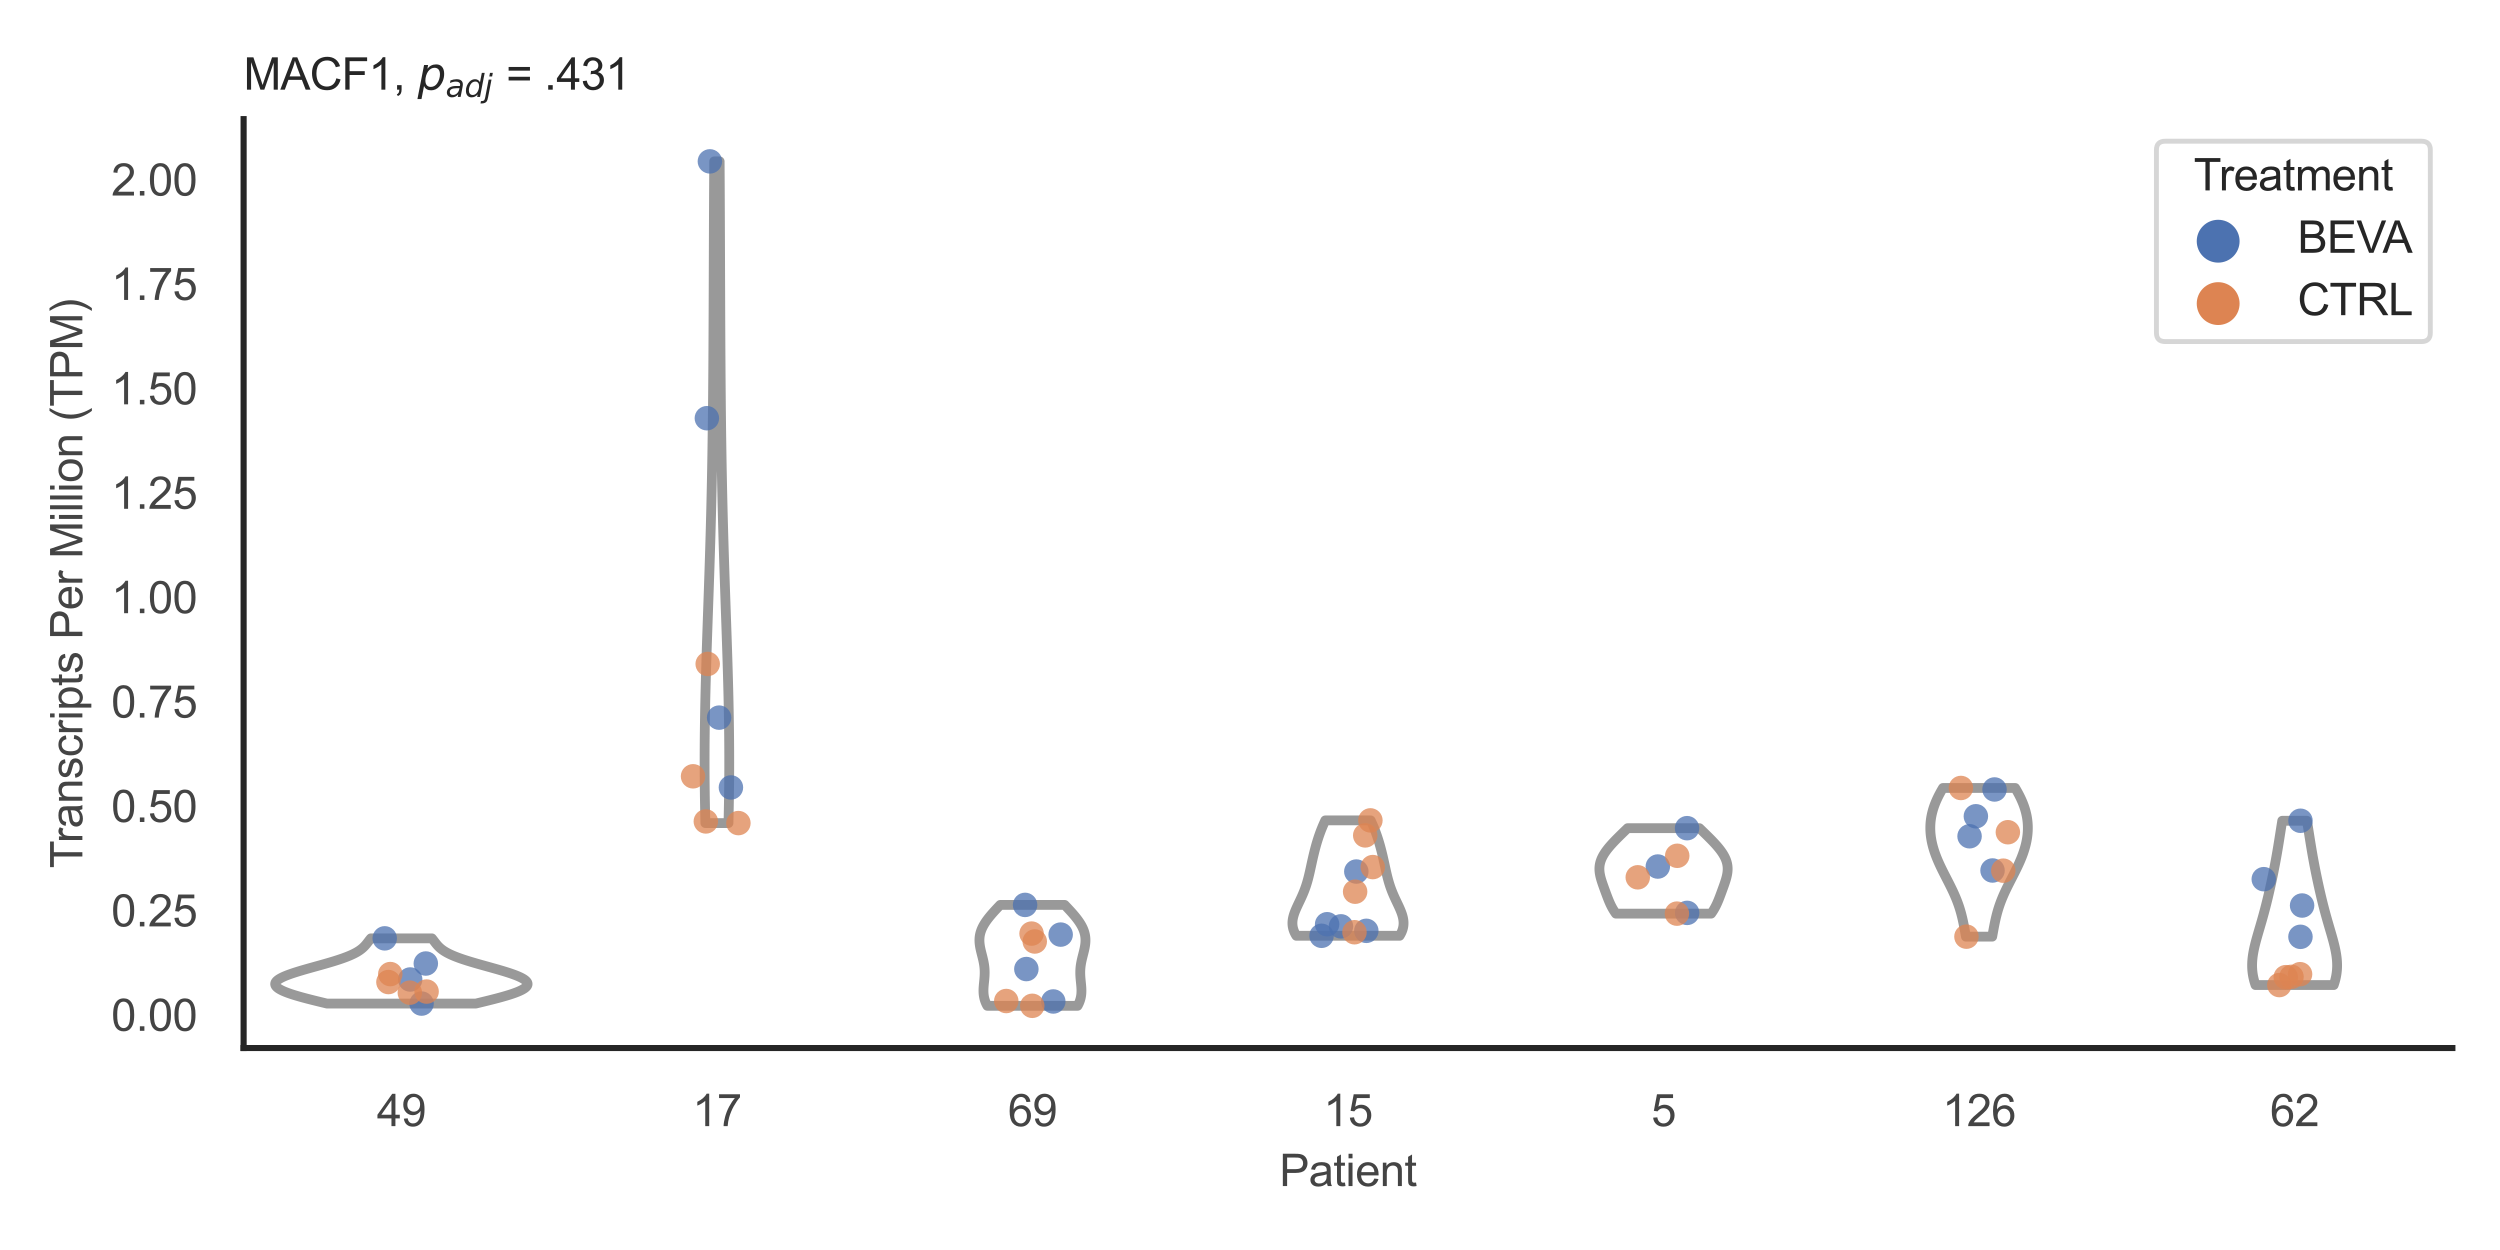 <?xml version="1.0" encoding="utf-8" standalone="no"?>
<!DOCTYPE svg PUBLIC "-//W3C//DTD SVG 1.1//EN"
  "http://www.w3.org/Graphics/SVG/1.1/DTD/svg11.dtd">
<svg xmlns:xlink="http://www.w3.org/1999/xlink" width="510.236pt" height="255.118pt" viewBox="0 0 510.236 255.118" xmlns="http://www.w3.org/2000/svg" version="1.1">
 <defs>
  <style type="text/css">*{stroke-linejoin: round; stroke-linecap: butt}</style>
 </defs>
 <g id="figure_1">
  <g id="patch_1">
   <path d="M 0 255.118 
L 510.236 255.118 
L 510.236 0 
L 0 0 
z
" style="fill: #ffffff"/>
  </g>
  <g id="axes_1">
   <g id="patch_2">
    <path d="M 49.72 213.898 
L 500.516 213.898 
L 500.516 24.32 
L 49.72 24.32 
z
" style="fill: #ffffff"/>
   </g>
   <g id="matplotlib.axis_1">
    <g id="xtick_1">
     <g id="text_1">
      <!-- 49 -->
      <g style="fill: #444444" transform="translate(76.915 229.84)scale(0.09 -0.09)">
       <defs>
        <path id="ArialMT-34" d="M 2069 0 
L 2069 1097 
L 81 1097 
L 81 1613 
L 2172 4581 
L 2631 4581 
L 2631 1613 
L 3250 1613 
L 3250 1097 
L 2631 1097 
L 2631 0 
L 2069 0 
z
M 2069 1613 
L 2069 3678 
L 634 1613 
L 2069 1613 
z
" transform="scale(0.016)"/>
        <path id="ArialMT-39" d="M 350 1059 
L 891 1109 
Q 959 728 1153 556 
Q 1347 384 1650 384 
Q 1909 384 2104 503 
Q 2300 622 2425 820 
Q 2550 1019 2634 1356 
Q 2719 1694 2719 2044 
Q 2719 2081 2716 2156 
Q 2547 1888 2255 1720 
Q 1963 1553 1622 1553 
Q 1053 1553 659 1965 
Q 266 2378 266 3053 
Q 266 3750 677 4175 
Q 1088 4600 1706 4600 
Q 2153 4600 2523 4359 
Q 2894 4119 3086 3673 
Q 3278 3228 3278 2384 
Q 3278 1506 3087 986 
Q 2897 466 2520 194 
Q 2144 -78 1638 -78 
Q 1100 -78 759 220 
Q 419 519 350 1059 
z
M 2653 3081 
Q 2653 3566 2395 3850 
Q 2138 4134 1775 4134 
Q 1400 4134 1122 3828 
Q 844 3522 844 3034 
Q 844 2597 1108 2323 
Q 1372 2050 1759 2050 
Q 2150 2050 2401 2323 
Q 2653 2597 2653 3081 
z
" transform="scale(0.016)"/>
       </defs>
       <use xlink:href="#ArialMT-34"/>
       <use xlink:href="#ArialMT-39" x="55.615"/>
      </g>
     </g>
    </g>
    <g id="xtick_2">
     <g id="text_2">
      <!-- 17 -->
      <g style="fill: #444444" transform="translate(141.314 229.84)scale(0.09 -0.09)">
       <defs>
        <path id="ArialMT-31" d="M 2384 0 
L 1822 0 
L 1822 3584 
Q 1619 3391 1289 3197 
Q 959 3003 697 2906 
L 697 3450 
Q 1169 3672 1522 3987 
Q 1875 4303 2022 4600 
L 2384 4600 
L 2384 0 
z
" transform="scale(0.016)"/>
        <path id="ArialMT-37" d="M 303 3981 
L 303 4522 
L 3269 4522 
L 3269 4084 
Q 2831 3619 2401 2847 
Q 1972 2075 1738 1259 
Q 1569 684 1522 0 
L 944 0 
Q 953 541 1156 1306 
Q 1359 2072 1739 2783 
Q 2119 3494 2547 3981 
L 303 3981 
z
" transform="scale(0.016)"/>
       </defs>
       <use xlink:href="#ArialMT-31"/>
       <use xlink:href="#ArialMT-37" x="55.615"/>
      </g>
     </g>
    </g>
    <g id="xtick_3">
     <g id="text_3">
      <!-- 69 -->
      <g style="fill: #444444" transform="translate(205.714 229.84)scale(0.09 -0.09)">
       <defs>
        <path id="ArialMT-36" d="M 3184 3459 
L 2625 3416 
Q 2550 3747 2413 3897 
Q 2184 4138 1850 4138 
Q 1581 4138 1378 3988 
Q 1113 3794 959 3422 
Q 806 3050 800 2363 
Q 1003 2672 1297 2822 
Q 1591 2972 1913 2972 
Q 2475 2972 2870 2558 
Q 3266 2144 3266 1488 
Q 3266 1056 3080 686 
Q 2894 316 2569 119 
Q 2244 -78 1831 -78 
Q 1128 -78 684 439 
Q 241 956 241 2144 
Q 241 3472 731 4075 
Q 1159 4600 1884 4600 
Q 2425 4600 2770 4297 
Q 3116 3994 3184 3459 
z
M 888 1484 
Q 888 1194 1011 928 
Q 1134 663 1356 523 
Q 1578 384 1822 384 
Q 2178 384 2434 671 
Q 2691 959 2691 1453 
Q 2691 1928 2437 2201 
Q 2184 2475 1800 2475 
Q 1419 2475 1153 2201 
Q 888 1928 888 1484 
z
" transform="scale(0.016)"/>
       </defs>
       <use xlink:href="#ArialMT-36"/>
       <use xlink:href="#ArialMT-39" x="55.615"/>
      </g>
     </g>
    </g>
    <g id="xtick_4">
     <g id="text_4">
      <!-- 15 -->
      <g style="fill: #444444" transform="translate(270.113 229.84)scale(0.09 -0.09)">
       <defs>
        <path id="ArialMT-35" d="M 266 1200 
L 856 1250 
Q 922 819 1161 601 
Q 1400 384 1738 384 
Q 2144 384 2425 690 
Q 2706 997 2706 1503 
Q 2706 1984 2436 2262 
Q 2166 2541 1728 2541 
Q 1456 2541 1237 2417 
Q 1019 2294 894 2097 
L 366 2166 
L 809 4519 
L 3088 4519 
L 3088 3981 
L 1259 3981 
L 1013 2750 
Q 1425 3038 1878 3038 
Q 2478 3038 2890 2622 
Q 3303 2206 3303 1553 
Q 3303 931 2941 478 
Q 2500 -78 1738 -78 
Q 1113 -78 717 272 
Q 322 622 266 1200 
z
" transform="scale(0.016)"/>
       </defs>
       <use xlink:href="#ArialMT-31"/>
       <use xlink:href="#ArialMT-35" x="55.615"/>
      </g>
     </g>
    </g>
    <g id="xtick_5">
     <g id="text_5">
      <!-- 5 -->
      <g style="fill: #444444" transform="translate(337.015 229.84)scale(0.09 -0.09)">
       <use xlink:href="#ArialMT-35"/>
      </g>
     </g>
    </g>
    <g id="xtick_6">
     <g id="text_6">
      <!-- 126 -->
      <g style="fill: #444444" transform="translate(396.41 229.84)scale(0.09 -0.09)">
       <defs>
        <path id="ArialMT-32" d="M 3222 541 
L 3222 0 
L 194 0 
Q 188 203 259 391 
Q 375 700 629 1000 
Q 884 1300 1366 1694 
Q 2113 2306 2375 2664 
Q 2638 3022 2638 3341 
Q 2638 3675 2398 3904 
Q 2159 4134 1775 4134 
Q 1369 4134 1125 3890 
Q 881 3647 878 3216 
L 300 3275 
Q 359 3922 746 4261 
Q 1134 4600 1788 4600 
Q 2447 4600 2831 4234 
Q 3216 3869 3216 3328 
Q 3216 3053 3103 2787 
Q 2991 2522 2730 2228 
Q 2469 1934 1863 1422 
Q 1356 997 1212 845 
Q 1069 694 975 541 
L 3222 541 
z
" transform="scale(0.016)"/>
       </defs>
       <use xlink:href="#ArialMT-31"/>
       <use xlink:href="#ArialMT-32" x="55.615"/>
       <use xlink:href="#ArialMT-36" x="111.23"/>
      </g>
     </g>
    </g>
    <g id="xtick_7">
     <g id="text_7">
      <!-- 62 -->
      <g style="fill: #444444" transform="translate(463.312 229.84)scale(0.09 -0.09)">
       <use xlink:href="#ArialMT-36"/>
       <use xlink:href="#ArialMT-32" x="55.615"/>
      </g>
     </g>
    </g>
    <g id="text_8">
     <!-- Patient -->
     <g style="fill: #444444" transform="translate(261.109 242.071)scale(0.09 -0.09)">
      <defs>
       <path id="ArialMT-50" d="M 494 0 
L 494 4581 
L 2222 4581 
Q 2678 4581 2919 4538 
Q 3256 4481 3484 4323 
Q 3713 4166 3852 3881 
Q 3991 3597 3991 3256 
Q 3991 2672 3619 2267 
Q 3247 1863 2275 1863 
L 1100 1863 
L 1100 0 
L 494 0 
z
M 1100 2403 
L 2284 2403 
Q 2872 2403 3119 2622 
Q 3366 2841 3366 3238 
Q 3366 3525 3220 3729 
Q 3075 3934 2838 4000 
Q 2684 4041 2272 4041 
L 1100 4041 
L 1100 2403 
z
" transform="scale(0.016)"/>
       <path id="ArialMT-61" d="M 2588 409 
Q 2275 144 1986 34 
Q 1697 -75 1366 -75 
Q 819 -75 525 192 
Q 231 459 231 875 
Q 231 1119 342 1320 
Q 453 1522 633 1644 
Q 813 1766 1038 1828 
Q 1203 1872 1538 1913 
Q 2219 1994 2541 2106 
Q 2544 2222 2544 2253 
Q 2544 2597 2384 2738 
Q 2169 2928 1744 2928 
Q 1347 2928 1158 2789 
Q 969 2650 878 2297 
L 328 2372 
Q 403 2725 575 2942 
Q 747 3159 1072 3276 
Q 1397 3394 1825 3394 
Q 2250 3394 2515 3294 
Q 2781 3194 2906 3042 
Q 3031 2891 3081 2659 
Q 3109 2516 3109 2141 
L 3109 1391 
Q 3109 606 3145 398 
Q 3181 191 3288 0 
L 2700 0 
Q 2613 175 2588 409 
z
M 2541 1666 
Q 2234 1541 1622 1453 
Q 1275 1403 1131 1340 
Q 988 1278 909 1158 
Q 831 1038 831 891 
Q 831 666 1001 516 
Q 1172 366 1500 366 
Q 1825 366 2078 508 
Q 2331 650 2450 897 
Q 2541 1088 2541 1459 
L 2541 1666 
z
" transform="scale(0.016)"/>
       <path id="ArialMT-74" d="M 1650 503 
L 1731 6 
Q 1494 -44 1306 -44 
Q 1000 -44 831 53 
Q 663 150 594 308 
Q 525 466 525 972 
L 525 2881 
L 113 2881 
L 113 3319 
L 525 3319 
L 525 4141 
L 1084 4478 
L 1084 3319 
L 1650 3319 
L 1650 2881 
L 1084 2881 
L 1084 941 
Q 1084 700 1114 631 
Q 1144 563 1211 522 
Q 1278 481 1403 481 
Q 1497 481 1650 503 
z
" transform="scale(0.016)"/>
       <path id="ArialMT-69" d="M 425 3934 
L 425 4581 
L 988 4581 
L 988 3934 
L 425 3934 
z
M 425 0 
L 425 3319 
L 988 3319 
L 988 0 
L 425 0 
z
" transform="scale(0.016)"/>
       <path id="ArialMT-65" d="M 2694 1069 
L 3275 997 
Q 3138 488 2766 206 
Q 2394 -75 1816 -75 
Q 1088 -75 661 373 
Q 234 822 234 1631 
Q 234 2469 665 2931 
Q 1097 3394 1784 3394 
Q 2450 3394 2872 2941 
Q 3294 2488 3294 1666 
Q 3294 1616 3291 1516 
L 816 1516 
Q 847 969 1125 678 
Q 1403 388 1819 388 
Q 2128 388 2347 550 
Q 2566 713 2694 1069 
z
M 847 1978 
L 2700 1978 
Q 2663 2397 2488 2606 
Q 2219 2931 1791 2931 
Q 1403 2931 1139 2672 
Q 875 2413 847 1978 
z
" transform="scale(0.016)"/>
       <path id="ArialMT-6e" d="M 422 0 
L 422 3319 
L 928 3319 
L 928 2847 
Q 1294 3394 1984 3394 
Q 2284 3394 2536 3286 
Q 2788 3178 2913 3003 
Q 3038 2828 3088 2588 
Q 3119 2431 3119 2041 
L 3119 0 
L 2556 0 
L 2556 2019 
Q 2556 2363 2490 2533 
Q 2425 2703 2258 2804 
Q 2091 2906 1866 2906 
Q 1506 2906 1245 2678 
Q 984 2450 984 1813 
L 984 0 
L 422 0 
z
" transform="scale(0.016)"/>
      </defs>
      <use xlink:href="#ArialMT-50"/>
      <use xlink:href="#ArialMT-61" x="66.699"/>
      <use xlink:href="#ArialMT-74" x="122.314"/>
      <use xlink:href="#ArialMT-69" x="150.098"/>
      <use xlink:href="#ArialMT-65" x="172.314"/>
      <use xlink:href="#ArialMT-6e" x="227.93"/>
      <use xlink:href="#ArialMT-74" x="283.545"/>
     </g>
    </g>
   </g>
   <g id="matplotlib.axis_2">
    <g id="ytick_1">
     <g id="text_9">
      <!-- 0.00 -->
      <g style="fill: #444444" transform="translate(22.705 210.383)scale(0.09 -0.09)">
       <defs>
        <path id="ArialMT-30" d="M 266 2259 
Q 266 3072 433 3567 
Q 600 4063 929 4331 
Q 1259 4600 1759 4600 
Q 2128 4600 2406 4451 
Q 2684 4303 2865 4023 
Q 3047 3744 3150 3342 
Q 3253 2941 3253 2259 
Q 3253 1453 3087 958 
Q 2922 463 2592 192 
Q 2263 -78 1759 -78 
Q 1097 -78 719 397 
Q 266 969 266 2259 
z
M 844 2259 
Q 844 1131 1108 757 
Q 1372 384 1759 384 
Q 2147 384 2411 759 
Q 2675 1134 2675 2259 
Q 2675 3391 2411 3762 
Q 2147 4134 1753 4134 
Q 1366 4134 1134 3806 
Q 844 3388 844 2259 
z
" transform="scale(0.016)"/>
        <path id="ArialMT-2e" d="M 581 0 
L 581 641 
L 1222 641 
L 1222 0 
L 581 0 
z
" transform="scale(0.016)"/>
       </defs>
       <use xlink:href="#ArialMT-30"/>
       <use xlink:href="#ArialMT-2e" x="55.615"/>
       <use xlink:href="#ArialMT-30" x="83.398"/>
       <use xlink:href="#ArialMT-30" x="139.014"/>
      </g>
     </g>
    </g>
    <g id="ytick_2">
     <g id="text_10">
      <!-- 0.25 -->
      <g style="fill: #444444" transform="translate(22.705 189.074)scale(0.09 -0.09)">
       <use xlink:href="#ArialMT-30"/>
       <use xlink:href="#ArialMT-2e" x="55.615"/>
       <use xlink:href="#ArialMT-32" x="83.398"/>
       <use xlink:href="#ArialMT-35" x="139.014"/>
      </g>
     </g>
    </g>
    <g id="ytick_3">
     <g id="text_11">
      <!-- 0.50 -->
      <g style="fill: #444444" transform="translate(22.705 167.764)scale(0.09 -0.09)">
       <use xlink:href="#ArialMT-30"/>
       <use xlink:href="#ArialMT-2e" x="55.615"/>
       <use xlink:href="#ArialMT-35" x="83.398"/>
       <use xlink:href="#ArialMT-30" x="139.014"/>
      </g>
     </g>
    </g>
    <g id="ytick_4">
     <g id="text_12">
      <!-- 0.75 -->
      <g style="fill: #444444" transform="translate(22.705 146.455)scale(0.09 -0.09)">
       <use xlink:href="#ArialMT-30"/>
       <use xlink:href="#ArialMT-2e" x="55.615"/>
       <use xlink:href="#ArialMT-37" x="83.398"/>
       <use xlink:href="#ArialMT-35" x="139.014"/>
      </g>
     </g>
    </g>
    <g id="ytick_5">
     <g id="text_13">
      <!-- 1.00 -->
      <g style="fill: #444444" transform="translate(22.705 125.146)scale(0.09 -0.09)">
       <use xlink:href="#ArialMT-31"/>
       <use xlink:href="#ArialMT-2e" x="55.615"/>
       <use xlink:href="#ArialMT-30" x="83.398"/>
       <use xlink:href="#ArialMT-30" x="139.014"/>
      </g>
     </g>
    </g>
    <g id="ytick_6">
     <g id="text_14">
      <!-- 1.25 -->
      <g style="fill: #444444" transform="translate(22.705 103.837)scale(0.09 -0.09)">
       <use xlink:href="#ArialMT-31"/>
       <use xlink:href="#ArialMT-2e" x="55.615"/>
       <use xlink:href="#ArialMT-32" x="83.398"/>
       <use xlink:href="#ArialMT-35" x="139.014"/>
      </g>
     </g>
    </g>
    <g id="ytick_7">
     <g id="text_15">
      <!-- 1.50 -->
      <g style="fill: #444444" transform="translate(22.705 82.527)scale(0.09 -0.09)">
       <use xlink:href="#ArialMT-31"/>
       <use xlink:href="#ArialMT-2e" x="55.615"/>
       <use xlink:href="#ArialMT-35" x="83.398"/>
       <use xlink:href="#ArialMT-30" x="139.014"/>
      </g>
     </g>
    </g>
    <g id="ytick_8">
     <g id="text_16">
      <!-- 1.75 -->
      <g style="fill: #444444" transform="translate(22.705 61.218)scale(0.09 -0.09)">
       <use xlink:href="#ArialMT-31"/>
       <use xlink:href="#ArialMT-2e" x="55.615"/>
       <use xlink:href="#ArialMT-37" x="83.398"/>
       <use xlink:href="#ArialMT-35" x="139.014"/>
      </g>
     </g>
    </g>
    <g id="ytick_9">
     <g id="text_17">
      <!-- 2.00 -->
      <g style="fill: #444444" transform="translate(22.705 39.909)scale(0.09 -0.09)">
       <use xlink:href="#ArialMT-32"/>
       <use xlink:href="#ArialMT-2e" x="55.615"/>
       <use xlink:href="#ArialMT-30" x="83.398"/>
       <use xlink:href="#ArialMT-30" x="139.014"/>
      </g>
     </g>
    </g>
    <g id="text_18">
     <!-- Transcripts Per Million (TPM) -->
     <g style="fill: #444444" transform="translate(16.811 177.194)rotate(-90)scale(0.09 -0.09)">
      <defs>
       <path id="ArialMT-54" d="M 1659 0 
L 1659 4041 
L 150 4041 
L 150 4581 
L 3781 4581 
L 3781 4041 
L 2266 4041 
L 2266 0 
L 1659 0 
z
" transform="scale(0.016)"/>
       <path id="ArialMT-72" d="M 416 0 
L 416 3319 
L 922 3319 
L 922 2816 
Q 1116 3169 1280 3281 
Q 1444 3394 1641 3394 
Q 1925 3394 2219 3213 
L 2025 2691 
Q 1819 2813 1613 2813 
Q 1428 2813 1281 2702 
Q 1134 2591 1072 2394 
Q 978 2094 978 1738 
L 978 0 
L 416 0 
z
" transform="scale(0.016)"/>
       <path id="ArialMT-73" d="M 197 991 
L 753 1078 
Q 800 744 1014 566 
Q 1228 388 1613 388 
Q 2000 388 2187 545 
Q 2375 703 2375 916 
Q 2375 1106 2209 1216 
Q 2094 1291 1634 1406 
Q 1016 1563 777 1677 
Q 538 1791 414 1992 
Q 291 2194 291 2438 
Q 291 2659 392 2848 
Q 494 3038 669 3163 
Q 800 3259 1026 3326 
Q 1253 3394 1513 3394 
Q 1903 3394 2198 3281 
Q 2494 3169 2634 2976 
Q 2775 2784 2828 2463 
L 2278 2388 
Q 2241 2644 2061 2787 
Q 1881 2931 1553 2931 
Q 1166 2931 1000 2803 
Q 834 2675 834 2503 
Q 834 2394 903 2306 
Q 972 2216 1119 2156 
Q 1203 2125 1616 2013 
Q 2213 1853 2448 1751 
Q 2684 1650 2818 1456 
Q 2953 1263 2953 975 
Q 2953 694 2789 445 
Q 2625 197 2315 61 
Q 2006 -75 1616 -75 
Q 969 -75 630 194 
Q 291 463 197 991 
z
" transform="scale(0.016)"/>
       <path id="ArialMT-63" d="M 2588 1216 
L 3141 1144 
Q 3050 572 2676 248 
Q 2303 -75 1759 -75 
Q 1078 -75 664 370 
Q 250 816 250 1647 
Q 250 2184 428 2587 
Q 606 2991 970 3192 
Q 1334 3394 1763 3394 
Q 2303 3394 2647 3120 
Q 2991 2847 3088 2344 
L 2541 2259 
Q 2463 2594 2264 2762 
Q 2066 2931 1784 2931 
Q 1359 2931 1093 2626 
Q 828 2322 828 1663 
Q 828 994 1084 691 
Q 1341 388 1753 388 
Q 2084 388 2306 591 
Q 2528 794 2588 1216 
z
" transform="scale(0.016)"/>
       <path id="ArialMT-70" d="M 422 -1272 
L 422 3319 
L 934 3319 
L 934 2888 
Q 1116 3141 1344 3267 
Q 1572 3394 1897 3394 
Q 2322 3394 2647 3175 
Q 2972 2956 3137 2557 
Q 3303 2159 3303 1684 
Q 3303 1175 3120 767 
Q 2938 359 2589 142 
Q 2241 -75 1856 -75 
Q 1575 -75 1351 44 
Q 1128 163 984 344 
L 984 -1272 
L 422 -1272 
z
M 931 1641 
Q 931 1000 1190 694 
Q 1450 388 1819 388 
Q 2194 388 2461 705 
Q 2728 1022 2728 1688 
Q 2728 2322 2467 2637 
Q 2206 2953 1844 2953 
Q 1484 2953 1207 2617 
Q 931 2281 931 1641 
z
" transform="scale(0.016)"/>
       <path id="ArialMT-20" transform="scale(0.016)"/>
       <path id="ArialMT-4d" d="M 475 0 
L 475 4581 
L 1388 4581 
L 2472 1338 
Q 2622 884 2691 659 
Q 2769 909 2934 1394 
L 4031 4581 
L 4847 4581 
L 4847 0 
L 4263 0 
L 4263 3834 
L 2931 0 
L 2384 0 
L 1059 3900 
L 1059 0 
L 475 0 
z
" transform="scale(0.016)"/>
       <path id="ArialMT-6c" d="M 409 0 
L 409 4581 
L 972 4581 
L 972 0 
L 409 0 
z
" transform="scale(0.016)"/>
       <path id="ArialMT-6f" d="M 213 1659 
Q 213 2581 725 3025 
Q 1153 3394 1769 3394 
Q 2453 3394 2887 2945 
Q 3322 2497 3322 1706 
Q 3322 1066 3130 698 
Q 2938 331 2570 128 
Q 2203 -75 1769 -75 
Q 1072 -75 642 372 
Q 213 819 213 1659 
z
M 791 1659 
Q 791 1022 1069 705 
Q 1347 388 1769 388 
Q 2188 388 2466 706 
Q 2744 1025 2744 1678 
Q 2744 2294 2464 2611 
Q 2184 2928 1769 2928 
Q 1347 2928 1069 2612 
Q 791 2297 791 1659 
z
" transform="scale(0.016)"/>
       <path id="ArialMT-28" d="M 1497 -1347 
Q 1031 -759 709 28 
Q 388 816 388 1659 
Q 388 2403 628 3084 
Q 909 3875 1497 4659 
L 1900 4659 
Q 1522 4009 1400 3731 
Q 1209 3300 1100 2831 
Q 966 2247 966 1656 
Q 966 153 1900 -1347 
L 1497 -1347 
z
" transform="scale(0.016)"/>
       <path id="ArialMT-29" d="M 791 -1347 
L 388 -1347 
Q 1322 153 1322 1656 
Q 1322 2244 1188 2822 
Q 1081 3291 891 3722 
Q 769 4003 388 4659 
L 791 4659 
Q 1378 3875 1659 3084 
Q 1900 2403 1900 1659 
Q 1900 816 1576 28 
Q 1253 -759 791 -1347 
z
" transform="scale(0.016)"/>
      </defs>
      <use xlink:href="#ArialMT-54"/>
      <use xlink:href="#ArialMT-72" x="57.334"/>
      <use xlink:href="#ArialMT-61" x="90.635"/>
      <use xlink:href="#ArialMT-6e" x="146.25"/>
      <use xlink:href="#ArialMT-73" x="201.865"/>
      <use xlink:href="#ArialMT-63" x="251.865"/>
      <use xlink:href="#ArialMT-72" x="301.865"/>
      <use xlink:href="#ArialMT-69" x="335.166"/>
      <use xlink:href="#ArialMT-70" x="357.383"/>
      <use xlink:href="#ArialMT-74" x="412.998"/>
      <use xlink:href="#ArialMT-73" x="440.781"/>
      <use xlink:href="#ArialMT-20" x="490.781"/>
      <use xlink:href="#ArialMT-50" x="518.564"/>
      <use xlink:href="#ArialMT-65" x="585.264"/>
      <use xlink:href="#ArialMT-72" x="640.879"/>
      <use xlink:href="#ArialMT-20" x="674.18"/>
      <use xlink:href="#ArialMT-4d" x="701.963"/>
      <use xlink:href="#ArialMT-69" x="785.264"/>
      <use xlink:href="#ArialMT-6c" x="807.48"/>
      <use xlink:href="#ArialMT-6c" x="829.697"/>
      <use xlink:href="#ArialMT-69" x="851.914"/>
      <use xlink:href="#ArialMT-6f" x="874.131"/>
      <use xlink:href="#ArialMT-6e" x="929.746"/>
      <use xlink:href="#ArialMT-20" x="985.361"/>
      <use xlink:href="#ArialMT-28" x="1013.145"/>
      <use xlink:href="#ArialMT-54" x="1046.445"/>
      <use xlink:href="#ArialMT-50" x="1107.529"/>
      <use xlink:href="#ArialMT-4d" x="1174.229"/>
      <use xlink:href="#ArialMT-29" x="1257.529"/>
     </g>
    </g>
   </g>
   <g id="PolyCollection_1">
    <defs>
     <path id="meecef85464" d="M 97.097 -50.292 
L 66.743 -50.292 
L 66.184 -50.427 
L 65.627 -50.561 
L 65.073 -50.696 
L 64.525 -50.83 
L 63.982 -50.965 
L 63.448 -51.099 
L 62.922 -51.234 
L 62.408 -51.368 
L 61.905 -51.503 
L 61.415 -51.637 
L 60.94 -51.772 
L 60.481 -51.906 
L 60.04 -52.04 
L 59.617 -52.175 
L 59.214 -52.309 
L 58.831 -52.444 
L 58.471 -52.578 
L 58.133 -52.713 
L 57.82 -52.847 
L 57.531 -52.982 
L 57.269 -53.116 
L 57.032 -53.251 
L 56.823 -53.385 
L 56.642 -53.52 
L 56.489 -53.654 
L 56.365 -53.789 
L 56.269 -53.923 
L 56.204 -54.058 
L 56.167 -54.192 
L 56.16 -54.327 
L 56.182 -54.461 
L 56.234 -54.596 
L 56.315 -54.73 
L 56.424 -54.865 
L 56.562 -54.999 
L 56.727 -55.133 
L 56.919 -55.268 
L 57.138 -55.402 
L 57.382 -55.537 
L 57.65 -55.671 
L 57.942 -55.806 
L 58.257 -55.94 
L 58.593 -56.075 
L 58.948 -56.209 
L 59.323 -56.344 
L 59.715 -56.478 
L 60.123 -56.613 
L 60.546 -56.747 
L 60.981 -56.882 
L 61.429 -57.016 
L 61.886 -57.151 
L 62.351 -57.285 
L 62.823 -57.42 
L 63.3 -57.554 
L 63.781 -57.689 
L 64.263 -57.823 
L 64.746 -57.957 
L 65.228 -58.092 
L 65.707 -58.226 
L 66.181 -58.361 
L 66.651 -58.495 
L 67.113 -58.63 
L 67.567 -58.764 
L 68.012 -58.899 
L 68.446 -59.033 
L 68.868 -59.168 
L 69.278 -59.302 
L 69.674 -59.437 
L 70.057 -59.571 
L 70.425 -59.706 
L 70.777 -59.84 
L 71.114 -59.975 
L 71.435 -60.109 
L 71.74 -60.244 
L 72.028 -60.378 
L 72.301 -60.513 
L 72.558 -60.647 
L 72.8 -60.781 
L 73.027 -60.916 
L 73.239 -61.05 
L 73.437 -61.185 
L 73.622 -61.319 
L 73.795 -61.454 
L 73.956 -61.588 
L 74.107 -61.723 
L 74.248 -61.857 
L 74.381 -61.992 
L 74.506 -62.126 
L 74.625 -62.261 
L 74.739 -62.395 
L 74.848 -62.53 
L 74.954 -62.664 
L 75.058 -62.799 
L 75.161 -62.933 
L 75.264 -63.068 
L 75.367 -63.202 
L 75.472 -63.337 
L 75.579 -63.471 
L 75.689 -63.605 
L 88.151 -63.605 
L 88.151 -63.605 
L 88.26 -63.471 
L 88.367 -63.337 
L 88.472 -63.202 
L 88.575 -63.068 
L 88.678 -62.933 
L 88.781 -62.799 
L 88.885 -62.664 
L 88.991 -62.53 
L 89.101 -62.395 
L 89.215 -62.261 
L 89.333 -62.126 
L 89.459 -61.992 
L 89.592 -61.857 
L 89.733 -61.723 
L 89.884 -61.588 
L 90.045 -61.454 
L 90.218 -61.319 
L 90.403 -61.185 
L 90.601 -61.05 
L 90.813 -60.916 
L 91.04 -60.781 
L 91.281 -60.647 
L 91.538 -60.513 
L 91.811 -60.378 
L 92.1 -60.244 
L 92.405 -60.109 
L 92.726 -59.975 
L 93.062 -59.84 
L 93.415 -59.706 
L 93.783 -59.571 
L 94.165 -59.437 
L 94.562 -59.302 
L 94.971 -59.168 
L 95.394 -59.033 
L 95.828 -58.899 
L 96.273 -58.764 
L 96.727 -58.63 
L 97.189 -58.495 
L 97.658 -58.361 
L 98.133 -58.226 
L 98.612 -58.092 
L 99.093 -57.957 
L 99.576 -57.823 
L 100.059 -57.689 
L 100.539 -57.554 
L 101.017 -57.42 
L 101.489 -57.285 
L 101.954 -57.151 
L 102.411 -57.016 
L 102.858 -56.882 
L 103.294 -56.747 
L 103.716 -56.613 
L 104.124 -56.478 
L 104.516 -56.344 
L 104.891 -56.209 
L 105.247 -56.075 
L 105.583 -55.94 
L 105.897 -55.806 
L 106.189 -55.671 
L 106.458 -55.537 
L 106.702 -55.402 
L 106.92 -55.268 
L 107.113 -55.133 
L 107.278 -54.999 
L 107.415 -54.865 
L 107.525 -54.73 
L 107.605 -54.596 
L 107.657 -54.461 
L 107.68 -54.327 
L 107.672 -54.192 
L 107.636 -54.058 
L 107.57 -53.923 
L 107.475 -53.789 
L 107.35 -53.654 
L 107.198 -53.52 
L 107.016 -53.385 
L 106.807 -53.251 
L 106.571 -53.116 
L 106.308 -52.982 
L 106.02 -52.847 
L 105.706 -52.713 
L 105.369 -52.578 
L 105.008 -52.444 
L 104.626 -52.309 
L 104.223 -52.175 
L 103.8 -52.04 
L 103.358 -51.906 
L 102.899 -51.772 
L 102.424 -51.637 
L 101.935 -51.503 
L 101.432 -51.368 
L 100.917 -51.234 
L 100.392 -51.099 
L 99.857 -50.965 
L 99.315 -50.83 
L 98.766 -50.696 
L 98.213 -50.561 
L 97.656 -50.427 
L 97.097 -50.292 
z
" style="stroke: #999999; stroke-width: 2"/>
    </defs>
    <g clip-path="url(#p584ae5f24f)">
     <use xlink:href="#meecef85464" x="0" y="255.118" style="fill: #ffffff; stroke: #999999; stroke-width: 2"/>
    </g>
   </g>
   <g id="PolyCollection_2">
    <defs>
     <path id="m4395fc7c76" d="M 148.678 -87.132 
L 143.961 -87.132 
L 143.929 -88.496 
L 143.901 -89.86 
L 143.877 -91.224 
L 143.855 -92.588 
L 143.838 -93.953 
L 143.824 -95.317 
L 143.814 -96.681 
L 143.808 -98.045 
L 143.805 -99.409 
L 143.806 -100.773 
L 143.811 -102.137 
L 143.819 -103.501 
L 143.831 -104.866 
L 143.846 -106.23 
L 143.864 -107.594 
L 143.886 -108.958 
L 143.911 -110.322 
L 143.938 -111.686 
L 143.968 -113.05 
L 144.001 -114.414 
L 144.036 -115.779 
L 144.074 -117.143 
L 144.113 -118.507 
L 144.154 -119.871 
L 144.196 -121.235 
L 144.24 -122.599 
L 144.285 -123.963 
L 144.331 -125.328 
L 144.378 -126.692 
L 144.425 -128.056 
L 144.472 -129.42 
L 144.52 -130.784 
L 144.567 -132.148 
L 144.615 -133.512 
L 144.662 -134.876 
L 144.708 -136.241 
L 144.754 -137.605 
L 144.799 -138.969 
L 144.843 -140.333 
L 144.886 -141.697 
L 144.928 -143.061 
L 144.969 -144.425 
L 145.009 -145.79 
L 145.047 -147.154 
L 145.084 -148.518 
L 145.12 -149.882 
L 145.154 -151.246 
L 145.186 -152.61 
L 145.217 -153.974 
L 145.247 -155.338 
L 145.275 -156.703 
L 145.302 -158.067 
L 145.328 -159.431 
L 145.352 -160.795 
L 145.375 -162.159 
L 145.396 -163.523 
L 145.416 -164.887 
L 145.435 -166.252 
L 145.453 -167.616 
L 145.47 -168.98 
L 145.485 -170.344 
L 145.5 -171.708 
L 145.514 -173.072 
L 145.527 -174.436 
L 145.538 -175.8 
L 145.55 -177.165 
L 145.56 -178.529 
L 145.57 -179.893 
L 145.579 -181.257 
L 145.587 -182.621 
L 145.595 -183.985 
L 145.602 -185.349 
L 145.609 -186.713 
L 145.616 -188.078 
L 145.622 -189.442 
L 145.628 -190.806 
L 145.633 -192.17 
L 145.639 -193.534 
L 145.644 -194.898 
L 145.649 -196.262 
L 145.654 -197.627 
L 145.658 -198.991 
L 145.663 -200.355 
L 145.668 -201.719 
L 145.673 -203.083 
L 145.678 -204.447 
L 145.683 -205.811 
L 145.688 -207.175 
L 145.693 -208.54 
L 145.699 -209.904 
L 145.705 -211.268 
L 145.711 -212.632 
L 145.717 -213.996 
L 145.723 -215.36 
L 145.73 -216.724 
L 145.738 -218.089 
L 145.745 -219.453 
L 145.753 -220.817 
L 145.762 -222.181 
L 146.877 -222.181 
L 146.877 -222.181 
L 146.885 -220.817 
L 146.893 -219.453 
L 146.901 -218.089 
L 146.908 -216.724 
L 146.915 -215.36 
L 146.922 -213.996 
L 146.928 -212.632 
L 146.934 -211.268 
L 146.94 -209.904 
L 146.945 -208.54 
L 146.95 -207.175 
L 146.956 -205.811 
L 146.961 -204.447 
L 146.966 -203.083 
L 146.97 -201.719 
L 146.975 -200.355 
L 146.98 -198.991 
L 146.985 -197.627 
L 146.99 -196.262 
L 146.995 -194.898 
L 147 -193.534 
L 147.005 -192.17 
L 147.011 -190.806 
L 147.016 -189.442 
L 147.023 -188.078 
L 147.029 -186.713 
L 147.036 -185.349 
L 147.043 -183.985 
L 147.051 -182.621 
L 147.06 -181.257 
L 147.069 -179.893 
L 147.078 -178.529 
L 147.089 -177.165 
L 147.1 -175.8 
L 147.112 -174.436 
L 147.125 -173.072 
L 147.138 -171.708 
L 147.153 -170.344 
L 147.169 -168.98 
L 147.185 -167.616 
L 147.203 -166.252 
L 147.222 -164.887 
L 147.242 -163.523 
L 147.264 -162.159 
L 147.286 -160.795 
L 147.311 -159.431 
L 147.336 -158.067 
L 147.363 -156.703 
L 147.391 -155.338 
L 147.421 -153.974 
L 147.452 -152.61 
L 147.485 -151.246 
L 147.519 -149.882 
L 147.554 -148.518 
L 147.591 -147.154 
L 147.629 -145.79 
L 147.669 -144.425 
L 147.71 -143.061 
L 147.752 -141.697 
L 147.795 -140.333 
L 147.839 -138.969 
L 147.884 -137.605 
L 147.93 -136.241 
L 147.977 -134.876 
L 148.024 -133.512 
L 148.071 -132.148 
L 148.118 -130.784 
L 148.166 -129.42 
L 148.214 -128.056 
L 148.261 -126.692 
L 148.307 -125.328 
L 148.353 -123.963 
L 148.398 -122.599 
L 148.442 -121.235 
L 148.485 -119.871 
L 148.526 -118.507 
L 148.565 -117.143 
L 148.602 -115.779 
L 148.637 -114.414 
L 148.67 -113.05 
L 148.7 -111.686 
L 148.728 -110.322 
L 148.752 -108.958 
L 148.774 -107.594 
L 148.793 -106.23 
L 148.808 -104.866 
L 148.819 -103.501 
L 148.828 -102.137 
L 148.832 -100.773 
L 148.833 -99.409 
L 148.831 -98.045 
L 148.824 -96.681 
L 148.814 -95.317 
L 148.8 -93.953 
L 148.783 -92.588 
L 148.762 -91.224 
L 148.737 -89.86 
L 148.709 -88.496 
L 148.678 -87.132 
z
" style="stroke: #999999; stroke-width: 2"/>
    </defs>
    <g clip-path="url(#p584ae5f24f)">
     <use xlink:href="#m4395fc7c76" x="0" y="255.118" style="fill: #ffffff; stroke: #999999; stroke-width: 2"/>
    </g>
   </g>
   <g id="PolyCollection_3">
    <defs>
     <path id="m44183d5f62" d="M 219.931 -49.837 
L 201.507 -49.837 
L 201.395 -50.045 
L 201.292 -50.253 
L 201.198 -50.461 
L 201.113 -50.669 
L 201.038 -50.877 
L 200.971 -51.085 
L 200.913 -51.293 
L 200.863 -51.501 
L 200.822 -51.709 
L 200.788 -51.917 
L 200.761 -52.125 
L 200.742 -52.333 
L 200.729 -52.542 
L 200.722 -52.75 
L 200.72 -52.958 
L 200.724 -53.166 
L 200.731 -53.374 
L 200.743 -53.582 
L 200.757 -53.79 
L 200.774 -53.998 
L 200.793 -54.206 
L 200.813 -54.414 
L 200.834 -54.622 
L 200.855 -54.83 
L 200.875 -55.038 
L 200.895 -55.246 
L 200.912 -55.454 
L 200.928 -55.662 
L 200.942 -55.87 
L 200.953 -56.078 
L 200.96 -56.286 
L 200.965 -56.494 
L 200.965 -56.702 
L 200.962 -56.91 
L 200.954 -57.118 
L 200.942 -57.326 
L 200.926 -57.534 
L 200.906 -57.742 
L 200.882 -57.95 
L 200.853 -58.158 
L 200.821 -58.366 
L 200.785 -58.574 
L 200.746 -58.782 
L 200.703 -58.99 
L 200.658 -59.198 
L 200.61 -59.406 
L 200.56 -59.614 
L 200.509 -59.822 
L 200.456 -60.03 
L 200.403 -60.238 
L 200.35 -60.447 
L 200.297 -60.655 
L 200.246 -60.863 
L 200.196 -61.071 
L 200.148 -61.279 
L 200.102 -61.487 
L 200.06 -61.695 
L 200.022 -61.903 
L 199.988 -62.111 
L 199.959 -62.319 
L 199.935 -62.527 
L 199.916 -62.735 
L 199.904 -62.943 
L 199.898 -63.151 
L 199.899 -63.359 
L 199.908 -63.567 
L 199.924 -63.775 
L 199.947 -63.983 
L 199.979 -64.191 
L 200.018 -64.399 
L 200.066 -64.607 
L 200.122 -64.815 
L 200.187 -65.023 
L 200.259 -65.231 
L 200.34 -65.439 
L 200.43 -65.647 
L 200.527 -65.855 
L 200.632 -66.063 
L 200.746 -66.271 
L 200.866 -66.479 
L 200.994 -66.687 
L 201.129 -66.895 
L 201.27 -67.103 
L 201.418 -67.311 
L 201.572 -67.519 
L 201.732 -67.727 
L 201.897 -67.935 
L 202.067 -68.143 
L 202.241 -68.351 
L 202.42 -68.56 
L 202.602 -68.768 
L 202.787 -68.976 
L 202.975 -69.184 
L 203.166 -69.392 
L 203.359 -69.6 
L 203.553 -69.808 
L 203.749 -70.016 
L 203.946 -70.224 
L 204.143 -70.432 
L 217.294 -70.432 
L 217.294 -70.432 
L 217.491 -70.224 
L 217.688 -70.016 
L 217.884 -69.808 
L 218.078 -69.6 
L 218.271 -69.392 
L 218.462 -69.184 
L 218.65 -68.976 
L 218.836 -68.768 
L 219.018 -68.56 
L 219.196 -68.351 
L 219.371 -68.143 
L 219.54 -67.935 
L 219.705 -67.727 
L 219.865 -67.519 
L 220.019 -67.311 
L 220.167 -67.103 
L 220.308 -66.895 
L 220.443 -66.687 
L 220.571 -66.479 
L 220.692 -66.271 
L 220.805 -66.063 
L 220.91 -65.855 
L 221.008 -65.647 
L 221.097 -65.439 
L 221.178 -65.231 
L 221.251 -65.023 
L 221.315 -64.815 
L 221.371 -64.607 
L 221.419 -64.399 
L 221.459 -64.191 
L 221.49 -63.983 
L 221.514 -63.775 
L 221.53 -63.567 
L 221.538 -63.359 
L 221.539 -63.151 
L 221.533 -62.943 
L 221.521 -62.735 
L 221.503 -62.527 
L 221.479 -62.319 
L 221.449 -62.111 
L 221.415 -61.903 
L 221.377 -61.695 
L 221.335 -61.487 
L 221.29 -61.279 
L 221.242 -61.071 
L 221.192 -60.863 
L 221.14 -60.655 
L 221.087 -60.447 
L 221.034 -60.238 
L 220.981 -60.03 
L 220.929 -59.822 
L 220.877 -59.614 
L 220.828 -59.406 
L 220.78 -59.198 
L 220.734 -58.99 
L 220.692 -58.782 
L 220.652 -58.574 
L 220.616 -58.366 
L 220.584 -58.158 
L 220.555 -57.95 
L 220.531 -57.742 
L 220.511 -57.534 
L 220.495 -57.326 
L 220.483 -57.118 
L 220.476 -56.91 
L 220.472 -56.702 
L 220.473 -56.494 
L 220.477 -56.286 
L 220.484 -56.078 
L 220.495 -55.87 
L 220.509 -55.662 
L 220.525 -55.454 
L 220.543 -55.246 
L 220.562 -55.038 
L 220.583 -54.83 
L 220.604 -54.622 
L 220.624 -54.414 
L 220.644 -54.206 
L 220.663 -53.998 
L 220.68 -53.79 
L 220.695 -53.582 
L 220.706 -53.374 
L 220.714 -53.166 
L 220.717 -52.958 
L 220.715 -52.75 
L 220.708 -52.542 
L 220.695 -52.333 
L 220.676 -52.125 
L 220.65 -51.917 
L 220.616 -51.709 
L 220.574 -51.501 
L 220.524 -51.293 
L 220.466 -51.085 
L 220.4 -50.877 
L 220.324 -50.669 
L 220.239 -50.461 
L 220.145 -50.253 
L 220.043 -50.045 
L 219.931 -49.837 
z
" style="stroke: #999999; stroke-width: 2"/>
    </defs>
    <g clip-path="url(#p584ae5f24f)">
     <use xlink:href="#m44183d5f62" x="0" y="255.118" style="fill: #ffffff; stroke: #999999; stroke-width: 2"/>
    </g>
   </g>
   <g id="PolyCollection_4">
    <defs>
     <path id="m2fe8294003" d="M 285.656 -64.127 
L 264.581 -64.127 
L 264.438 -64.365 
L 264.309 -64.603 
L 264.195 -64.841 
L 264.094 -65.079 
L 264.007 -65.317 
L 263.935 -65.555 
L 263.876 -65.793 
L 263.832 -66.031 
L 263.801 -66.269 
L 263.783 -66.507 
L 263.779 -66.744 
L 263.786 -66.982 
L 263.806 -67.22 
L 263.838 -67.458 
L 263.88 -67.696 
L 263.932 -67.934 
L 263.993 -68.172 
L 264.063 -68.41 
L 264.14 -68.648 
L 264.225 -68.886 
L 264.316 -69.124 
L 264.412 -69.362 
L 264.513 -69.599 
L 264.618 -69.837 
L 264.726 -70.075 
L 264.836 -70.313 
L 264.947 -70.551 
L 265.06 -70.789 
L 265.173 -71.027 
L 265.286 -71.265 
L 265.398 -71.503 
L 265.509 -71.741 
L 265.618 -71.979 
L 265.725 -72.217 
L 265.83 -72.454 
L 265.932 -72.692 
L 266.031 -72.93 
L 266.128 -73.168 
L 266.221 -73.406 
L 266.311 -73.644 
L 266.397 -73.882 
L 266.481 -74.12 
L 266.561 -74.358 
L 266.638 -74.596 
L 266.712 -74.834 
L 266.784 -75.071 
L 266.852 -75.309 
L 266.919 -75.547 
L 266.983 -75.785 
L 267.044 -76.023 
L 267.104 -76.261 
L 267.162 -76.499 
L 267.219 -76.737 
L 267.274 -76.975 
L 267.329 -77.213 
L 267.382 -77.451 
L 267.435 -77.689 
L 267.487 -77.926 
L 267.539 -78.164 
L 267.591 -78.402 
L 267.643 -78.64 
L 267.695 -78.878 
L 267.747 -79.116 
L 267.8 -79.354 
L 267.853 -79.592 
L 267.907 -79.83 
L 267.961 -80.068 
L 268.016 -80.306 
L 268.072 -80.544 
L 268.129 -80.781 
L 268.187 -81.019 
L 268.246 -81.257 
L 268.306 -81.495 
L 268.367 -81.733 
L 268.43 -81.971 
L 268.494 -82.209 
L 268.559 -82.447 
L 268.626 -82.685 
L 268.694 -82.923 
L 268.764 -83.161 
L 268.836 -83.398 
L 268.909 -83.636 
L 268.985 -83.874 
L 269.062 -84.112 
L 269.141 -84.35 
L 269.223 -84.588 
L 269.306 -84.826 
L 269.392 -85.064 
L 269.479 -85.302 
L 269.57 -85.54 
L 269.662 -85.778 
L 269.757 -86.016 
L 269.854 -86.253 
L 269.953 -86.491 
L 270.054 -86.729 
L 270.158 -86.967 
L 270.264 -87.205 
L 270.372 -87.443 
L 270.482 -87.681 
L 279.754 -87.681 
L 279.754 -87.681 
L 279.864 -87.443 
L 279.972 -87.205 
L 280.078 -86.967 
L 280.182 -86.729 
L 280.283 -86.491 
L 280.383 -86.253 
L 280.48 -86.016 
L 280.574 -85.778 
L 280.667 -85.54 
L 280.757 -85.302 
L 280.845 -85.064 
L 280.93 -84.826 
L 281.014 -84.588 
L 281.095 -84.35 
L 281.174 -84.112 
L 281.252 -83.874 
L 281.327 -83.636 
L 281.4 -83.398 
L 281.472 -83.161 
L 281.542 -82.923 
L 281.61 -82.685 
L 281.677 -82.447 
L 281.743 -82.209 
L 281.806 -81.971 
L 281.869 -81.733 
L 281.93 -81.495 
L 281.99 -81.257 
L 282.049 -81.019 
L 282.107 -80.781 
L 282.164 -80.544 
L 282.22 -80.306 
L 282.275 -80.068 
L 282.329 -79.83 
L 282.383 -79.592 
L 282.436 -79.354 
L 282.489 -79.116 
L 282.541 -78.878 
L 282.593 -78.64 
L 282.645 -78.402 
L 282.697 -78.164 
L 282.749 -77.926 
L 282.801 -77.689 
L 282.854 -77.451 
L 282.907 -77.213 
L 282.962 -76.975 
L 283.017 -76.737 
L 283.074 -76.499 
L 283.132 -76.261 
L 283.192 -76.023 
L 283.254 -75.785 
L 283.318 -75.547 
L 283.384 -75.309 
L 283.452 -75.071 
L 283.524 -74.834 
L 283.598 -74.596 
L 283.675 -74.358 
L 283.755 -74.12 
L 283.839 -73.882 
L 283.926 -73.644 
L 284.015 -73.406 
L 284.109 -73.168 
L 284.205 -72.93 
L 284.304 -72.692 
L 284.406 -72.454 
L 284.511 -72.217 
L 284.618 -71.979 
L 284.727 -71.741 
L 284.838 -71.503 
L 284.95 -71.265 
L 285.063 -71.027 
L 285.176 -70.789 
L 285.289 -70.551 
L 285.401 -70.313 
L 285.511 -70.075 
L 285.618 -69.837 
L 285.723 -69.599 
L 285.824 -69.362 
L 285.92 -69.124 
L 286.011 -68.886 
L 286.096 -68.648 
L 286.174 -68.41 
L 286.243 -68.172 
L 286.305 -67.934 
L 286.357 -67.696 
L 286.399 -67.458 
L 286.43 -67.22 
L 286.45 -66.982 
L 286.458 -66.744 
L 286.453 -66.507 
L 286.436 -66.269 
L 286.405 -66.031 
L 286.36 -65.793 
L 286.302 -65.555 
L 286.229 -65.317 
L 286.143 -65.079 
L 286.042 -64.841 
L 285.927 -64.603 
L 285.798 -64.365 
L 285.656 -64.127 
z
" style="stroke: #999999; stroke-width: 2"/>
    </defs>
    <g clip-path="url(#p584ae5f24f)">
     <use xlink:href="#m2fe8294003" x="0" y="255.118" style="fill: #ffffff; stroke: #999999; stroke-width: 2"/>
    </g>
   </g>
   <g id="PolyCollection_5">
    <defs>
     <path id="maac14805c7" d="M 349.238 -68.65 
L 329.797 -68.65 
L 329.672 -68.826 
L 329.552 -69.002 
L 329.437 -69.179 
L 329.326 -69.355 
L 329.22 -69.531 
L 329.118 -69.707 
L 329.02 -69.883 
L 328.926 -70.06 
L 328.836 -70.236 
L 328.749 -70.412 
L 328.665 -70.588 
L 328.584 -70.764 
L 328.506 -70.941 
L 328.43 -71.117 
L 328.356 -71.293 
L 328.284 -71.469 
L 328.213 -71.645 
L 328.144 -71.821 
L 328.076 -71.998 
L 328.009 -72.174 
L 327.943 -72.35 
L 327.877 -72.526 
L 327.811 -72.702 
L 327.746 -72.879 
L 327.682 -73.055 
L 327.617 -73.231 
L 327.552 -73.407 
L 327.488 -73.583 
L 327.424 -73.759 
L 327.36 -73.936 
L 327.297 -74.112 
L 327.234 -74.288 
L 327.171 -74.464 
L 327.11 -74.64 
L 327.049 -74.817 
L 326.99 -74.993 
L 326.932 -75.169 
L 326.876 -75.345 
L 326.821 -75.521 
L 326.769 -75.697 
L 326.72 -75.874 
L 326.673 -76.05 
L 326.63 -76.226 
L 326.59 -76.402 
L 326.554 -76.578 
L 326.522 -76.755 
L 326.494 -76.931 
L 326.471 -77.107 
L 326.453 -77.283 
L 326.44 -77.459 
L 326.432 -77.636 
L 326.43 -77.812 
L 326.434 -77.988 
L 326.444 -78.164 
L 326.461 -78.34 
L 326.483 -78.516 
L 326.512 -78.693 
L 326.548 -78.869 
L 326.59 -79.045 
L 326.638 -79.221 
L 326.694 -79.397 
L 326.756 -79.574 
L 326.824 -79.75 
L 326.899 -79.926 
L 326.981 -80.102 
L 327.068 -80.278 
L 327.162 -80.454 
L 327.262 -80.631 
L 327.368 -80.807 
L 327.479 -80.983 
L 327.596 -81.159 
L 327.719 -81.335 
L 327.846 -81.512 
L 327.978 -81.688 
L 328.115 -81.864 
L 328.256 -82.04 
L 328.401 -82.216 
L 328.55 -82.392 
L 328.703 -82.569 
L 328.859 -82.745 
L 329.019 -82.921 
L 329.181 -83.097 
L 329.346 -83.273 
L 329.514 -83.45 
L 329.683 -83.626 
L 329.855 -83.802 
L 330.029 -83.978 
L 330.204 -84.154 
L 330.381 -84.331 
L 330.559 -84.507 
L 330.738 -84.683 
L 330.918 -84.859 
L 331.098 -85.035 
L 331.28 -85.211 
L 331.461 -85.388 
L 331.643 -85.564 
L 331.825 -85.74 
L 332.008 -85.916 
L 332.19 -86.092 
L 346.846 -86.092 
L 346.846 -86.092 
L 347.028 -85.916 
L 347.21 -85.74 
L 347.392 -85.564 
L 347.574 -85.388 
L 347.755 -85.211 
L 347.937 -85.035 
L 348.117 -84.859 
L 348.297 -84.683 
L 348.476 -84.507 
L 348.654 -84.331 
L 348.831 -84.154 
L 349.006 -83.978 
L 349.18 -83.802 
L 349.352 -83.626 
L 349.521 -83.45 
L 349.689 -83.273 
L 349.854 -83.097 
L 350.016 -82.921 
L 350.176 -82.745 
L 350.332 -82.569 
L 350.485 -82.392 
L 350.634 -82.216 
L 350.779 -82.04 
L 350.92 -81.864 
L 351.057 -81.688 
L 351.189 -81.512 
L 351.316 -81.335 
L 351.439 -81.159 
L 351.556 -80.983 
L 351.667 -80.807 
L 351.773 -80.631 
L 351.873 -80.454 
L 351.967 -80.278 
L 352.055 -80.102 
L 352.136 -79.926 
L 352.211 -79.75 
L 352.28 -79.574 
L 352.341 -79.397 
L 352.397 -79.221 
L 352.445 -79.045 
L 352.488 -78.869 
L 352.523 -78.693 
L 352.552 -78.516 
L 352.575 -78.34 
L 352.591 -78.164 
L 352.601 -77.988 
L 352.605 -77.812 
L 352.603 -77.636 
L 352.595 -77.459 
L 352.582 -77.283 
L 352.564 -77.107 
L 352.541 -76.931 
L 352.513 -76.755 
L 352.481 -76.578 
L 352.445 -76.402 
L 352.405 -76.226 
L 352.362 -76.05 
L 352.315 -75.874 
L 352.266 -75.697 
L 352.214 -75.521 
L 352.16 -75.345 
L 352.103 -75.169 
L 352.045 -74.993 
L 351.986 -74.817 
L 351.925 -74.64 
L 351.864 -74.464 
L 351.801 -74.288 
L 351.738 -74.112 
L 351.675 -73.936 
L 351.611 -73.759 
L 351.547 -73.583 
L 351.483 -73.407 
L 351.418 -73.231 
L 351.354 -73.055 
L 351.289 -72.879 
L 351.224 -72.702 
L 351.158 -72.526 
L 351.092 -72.35 
L 351.026 -72.174 
L 350.959 -71.998 
L 350.891 -71.821 
L 350.822 -71.645 
L 350.751 -71.469 
L 350.679 -71.293 
L 350.605 -71.117 
L 350.529 -70.941 
L 350.451 -70.764 
L 350.37 -70.588 
L 350.286 -70.412 
L 350.199 -70.236 
L 350.109 -70.06 
L 350.015 -69.883 
L 349.917 -69.707 
L 349.815 -69.531 
L 349.709 -69.355 
L 349.598 -69.179 
L 349.483 -69.002 
L 349.363 -68.826 
L 349.238 -68.65 
z
" style="stroke: #999999; stroke-width: 2"/>
    </defs>
    <g clip-path="url(#p584ae5f24f)">
     <use xlink:href="#maac14805c7" x="0" y="255.118" style="fill: #ffffff; stroke: #999999; stroke-width: 2"/>
    </g>
   </g>
   <g id="PolyCollection_6">
    <defs>
     <path id="m194d1e531b" d="M 406.599 -63.953 
L 401.235 -63.953 
L 401.18 -64.259 
L 401.125 -64.566 
L 401.07 -64.872 
L 401.014 -65.179 
L 400.958 -65.485 
L 400.901 -65.792 
L 400.842 -66.098 
L 400.782 -66.405 
L 400.72 -66.711 
L 400.656 -67.018 
L 400.59 -67.324 
L 400.521 -67.631 
L 400.448 -67.937 
L 400.373 -68.244 
L 400.294 -68.55 
L 400.211 -68.857 
L 400.125 -69.163 
L 400.034 -69.47 
L 399.939 -69.776 
L 399.84 -70.083 
L 399.736 -70.389 
L 399.627 -70.696 
L 399.515 -71.002 
L 399.398 -71.309 
L 399.276 -71.615 
L 399.15 -71.922 
L 399.02 -72.228 
L 398.887 -72.535 
L 398.749 -72.841 
L 398.608 -73.148 
L 398.464 -73.454 
L 398.317 -73.761 
L 398.167 -74.067 
L 398.015 -74.374 
L 397.862 -74.68 
L 397.706 -74.987 
L 397.55 -75.293 
L 397.393 -75.6 
L 397.236 -75.906 
L 397.079 -76.213 
L 396.922 -76.519 
L 396.766 -76.826 
L 396.611 -77.132 
L 396.458 -77.439 
L 396.307 -77.745 
L 396.159 -78.052 
L 396.013 -78.358 
L 395.87 -78.665 
L 395.731 -78.971 
L 395.595 -79.278 
L 395.463 -79.584 
L 395.335 -79.891 
L 395.212 -80.197 
L 395.094 -80.504 
L 394.98 -80.81 
L 394.872 -81.117 
L 394.769 -81.423 
L 394.672 -81.73 
L 394.58 -82.036 
L 394.494 -82.343 
L 394.414 -82.649 
L 394.34 -82.956 
L 394.272 -83.262 
L 394.211 -83.569 
L 394.157 -83.875 
L 394.108 -84.182 
L 394.067 -84.488 
L 394.032 -84.795 
L 394.005 -85.101 
L 393.984 -85.408 
L 393.971 -85.714 
L 393.964 -86.021 
L 393.965 -86.327 
L 393.973 -86.634 
L 393.988 -86.94 
L 394.011 -87.247 
L 394.041 -87.553 
L 394.079 -87.86 
L 394.124 -88.166 
L 394.177 -88.473 
L 394.238 -88.779 
L 394.306 -89.086 
L 394.381 -89.392 
L 394.464 -89.699 
L 394.555 -90.005 
L 394.653 -90.312 
L 394.759 -90.618 
L 394.871 -90.925 
L 394.991 -91.231 
L 395.118 -91.538 
L 395.252 -91.844 
L 395.392 -92.151 
L 395.539 -92.457 
L 395.692 -92.764 
L 395.852 -93.07 
L 396.017 -93.377 
L 396.187 -93.683 
L 396.363 -93.99 
L 396.543 -94.296 
L 411.291 -94.296 
L 411.291 -94.296 
L 411.471 -93.99 
L 411.647 -93.683 
L 411.817 -93.377 
L 411.982 -93.07 
L 412.142 -92.764 
L 412.295 -92.457 
L 412.442 -92.151 
L 412.582 -91.844 
L 412.716 -91.538 
L 412.843 -91.231 
L 412.963 -90.925 
L 413.075 -90.618 
L 413.181 -90.312 
L 413.279 -90.005 
L 413.37 -89.699 
L 413.453 -89.392 
L 413.528 -89.086 
L 413.596 -88.779 
L 413.657 -88.473 
L 413.71 -88.166 
L 413.755 -87.86 
L 413.793 -87.553 
L 413.823 -87.247 
L 413.846 -86.94 
L 413.861 -86.634 
L 413.869 -86.327 
L 413.87 -86.021 
L 413.864 -85.714 
L 413.85 -85.408 
L 413.829 -85.101 
L 413.802 -84.795 
L 413.767 -84.488 
L 413.726 -84.182 
L 413.678 -83.875 
L 413.623 -83.569 
L 413.562 -83.262 
L 413.494 -82.956 
L 413.42 -82.649 
L 413.34 -82.343 
L 413.254 -82.036 
L 413.162 -81.73 
L 413.065 -81.423 
L 412.962 -81.117 
L 412.854 -80.81 
L 412.74 -80.504 
L 412.622 -80.197 
L 412.499 -79.891 
L 412.371 -79.584 
L 412.239 -79.278 
L 412.103 -78.971 
L 411.964 -78.665 
L 411.821 -78.358 
L 411.675 -78.052 
L 411.527 -77.745 
L 411.376 -77.439 
L 411.223 -77.132 
L 411.068 -76.826 
L 410.912 -76.519 
L 410.756 -76.213 
L 410.598 -75.906 
L 410.441 -75.6 
L 410.284 -75.293 
L 410.128 -74.987 
L 409.972 -74.68 
L 409.819 -74.374 
L 409.667 -74.067 
L 409.517 -73.761 
L 409.37 -73.454 
L 409.226 -73.148 
L 409.085 -72.841 
L 408.948 -72.535 
L 408.814 -72.228 
L 408.684 -71.922 
L 408.558 -71.615 
L 408.437 -71.309 
L 408.319 -71.002 
L 408.207 -70.696 
L 408.098 -70.389 
L 407.995 -70.083 
L 407.895 -69.776 
L 407.8 -69.47 
L 407.709 -69.163 
L 407.623 -68.857 
L 407.54 -68.55 
L 407.461 -68.244 
L 407.386 -67.937 
L 407.313 -67.631 
L 407.244 -67.324 
L 407.178 -67.018 
L 407.114 -66.711 
L 407.052 -66.405 
L 406.992 -66.098 
L 406.933 -65.792 
L 406.876 -65.485 
L 406.82 -65.179 
L 406.764 -64.872 
L 406.709 -64.566 
L 406.654 -64.259 
L 406.599 -63.953 
z
" style="stroke: #999999; stroke-width: 2"/>
    </defs>
    <g clip-path="url(#p584ae5f24f)">
     <use xlink:href="#m194d1e531b" x="0" y="255.118" style="fill: #ffffff; stroke: #999999; stroke-width: 2"/>
    </g>
   </g>
   <g id="PolyCollection_7">
    <defs>
     <path id="m3f254b450a" d="M 476.298 -54.072 
L 460.335 -54.072 
L 460.223 -54.411 
L 460.119 -54.749 
L 460.026 -55.088 
L 459.943 -55.427 
L 459.87 -55.766 
L 459.807 -56.104 
L 459.754 -56.443 
L 459.712 -56.782 
L 459.679 -57.12 
L 459.657 -57.459 
L 459.644 -57.798 
L 459.641 -58.137 
L 459.647 -58.475 
L 459.662 -58.814 
L 459.685 -59.153 
L 459.717 -59.492 
L 459.756 -59.83 
L 459.803 -60.169 
L 459.856 -60.508 
L 459.916 -60.846 
L 459.981 -61.185 
L 460.052 -61.524 
L 460.127 -61.863 
L 460.207 -62.201 
L 460.291 -62.54 
L 460.378 -62.879 
L 460.468 -63.217 
L 460.561 -63.556 
L 460.656 -63.895 
L 460.752 -64.234 
L 460.849 -64.572 
L 460.948 -64.911 
L 461.047 -65.25 
L 461.146 -65.588 
L 461.246 -65.927 
L 461.345 -66.266 
L 461.443 -66.605 
L 461.541 -66.943 
L 461.639 -67.282 
L 461.735 -67.621 
L 461.83 -67.959 
L 461.924 -68.298 
L 462.017 -68.637 
L 462.109 -68.976 
L 462.2 -69.314 
L 462.289 -69.653 
L 462.377 -69.992 
L 462.464 -70.33 
L 462.55 -70.669 
L 462.634 -71.008 
L 462.718 -71.347 
L 462.8 -71.685 
L 462.881 -72.024 
L 462.961 -72.363 
L 463.04 -72.701 
L 463.119 -73.04 
L 463.196 -73.379 
L 463.273 -73.718 
L 463.348 -74.056 
L 463.423 -74.395 
L 463.497 -74.734 
L 463.571 -75.072 
L 463.643 -75.411 
L 463.715 -75.75 
L 463.786 -76.089 
L 463.856 -76.427 
L 463.926 -76.766 
L 463.995 -77.105 
L 464.063 -77.444 
L 464.13 -77.782 
L 464.196 -78.121 
L 464.261 -78.46 
L 464.326 -78.798 
L 464.39 -79.137 
L 464.452 -79.476 
L 464.514 -79.815 
L 464.576 -80.153 
L 464.636 -80.492 
L 464.695 -80.831 
L 464.754 -81.169 
L 464.812 -81.508 
L 464.869 -81.847 
L 464.926 -82.186 
L 464.982 -82.524 
L 465.037 -82.863 
L 465.092 -83.202 
L 465.147 -83.54 
L 465.201 -83.879 
L 465.254 -84.218 
L 465.308 -84.557 
L 465.361 -84.895 
L 465.415 -85.234 
L 465.468 -85.573 
L 465.522 -85.911 
L 465.575 -86.25 
L 465.629 -86.589 
L 465.683 -86.928 
L 465.737 -87.266 
L 465.792 -87.605 
L 470.841 -87.605 
L 470.841 -87.605 
L 470.896 -87.266 
L 470.95 -86.928 
L 471.004 -86.589 
L 471.058 -86.25 
L 471.111 -85.911 
L 471.165 -85.573 
L 471.218 -85.234 
L 471.272 -84.895 
L 471.325 -84.557 
L 471.379 -84.218 
L 471.432 -83.879 
L 471.486 -83.54 
L 471.541 -83.202 
L 471.596 -82.863 
L 471.651 -82.524 
L 471.707 -82.186 
L 471.764 -81.847 
L 471.821 -81.508 
L 471.879 -81.169 
L 471.938 -80.831 
L 471.997 -80.492 
L 472.057 -80.153 
L 472.119 -79.815 
L 472.181 -79.476 
L 472.243 -79.137 
L 472.307 -78.798 
L 472.372 -78.46 
L 472.437 -78.121 
L 472.503 -77.782 
L 472.57 -77.444 
L 472.638 -77.105 
L 472.707 -76.766 
L 472.777 -76.427 
L 472.847 -76.089 
L 472.918 -75.75 
L 472.99 -75.411 
L 473.062 -75.072 
L 473.136 -74.734 
L 473.21 -74.395 
L 473.285 -74.056 
L 473.36 -73.718 
L 473.437 -73.379 
L 473.514 -73.04 
L 473.593 -72.701 
L 473.672 -72.363 
L 473.752 -72.024 
L 473.833 -71.685 
L 473.915 -71.347 
L 473.999 -71.008 
L 474.083 -70.669 
L 474.169 -70.33 
L 474.256 -69.992 
L 474.344 -69.653 
L 474.433 -69.314 
L 474.524 -68.976 
L 474.616 -68.637 
L 474.709 -68.298 
L 474.803 -67.959 
L 474.898 -67.621 
L 474.994 -67.282 
L 475.092 -66.943 
L 475.19 -66.605 
L 475.288 -66.266 
L 475.387 -65.927 
L 475.487 -65.588 
L 475.586 -65.25 
L 475.685 -64.911 
L 475.784 -64.572 
L 475.881 -64.234 
L 475.977 -63.895 
L 476.072 -63.556 
L 476.165 -63.217 
L 476.255 -62.879 
L 476.342 -62.54 
L 476.426 -62.201 
L 476.506 -61.863 
L 476.581 -61.524 
L 476.652 -61.185 
L 476.717 -60.846 
L 476.777 -60.508 
L 476.83 -60.169 
L 476.877 -59.83 
L 476.916 -59.492 
L 476.948 -59.153 
L 476.971 -58.814 
L 476.986 -58.475 
L 476.992 -58.137 
L 476.989 -57.798 
L 476.976 -57.459 
L 476.954 -57.12 
L 476.921 -56.782 
L 476.879 -56.443 
L 476.826 -56.104 
L 476.763 -55.766 
L 476.69 -55.427 
L 476.607 -55.088 
L 476.514 -54.749 
L 476.41 -54.411 
L 476.298 -54.072 
z
" style="stroke: #999999; stroke-width: 2"/>
    </defs>
    <g clip-path="url(#p584ae5f24f)">
     <use xlink:href="#m3f254b450a" x="0" y="255.118" style="fill: #ffffff; stroke: #999999; stroke-width: 2"/>
    </g>
   </g>
   <g id="PathCollection_1"/>
   <g id="PathCollection_2"/>
   <g id="patch_3">
    <path d="M 49.72 213.898 
L 49.72 24.32 
" style="fill: none; stroke: #262626; stroke-width: 1.25; stroke-linejoin: miter; stroke-linecap: square"/>
   </g>
   <g id="patch_4">
    <path d="M 49.72 213.898 
L 500.516 213.898 
" style="fill: none; stroke: #262626; stroke-width: 1.25; stroke-linejoin: miter; stroke-linecap: square"/>
   </g>
   <g id="PathCollection_3">
    <defs>
     <path id="C0_0_ae3ad21140" d="M 0 2.5 
C 0.663 2.5 1.299 2.237 1.768 1.768 
C 2.237 1.299 2.5 0.663 2.5 -0 
C 2.5 -0.663 2.237 -1.299 1.768 -1.768 
C 1.299 -2.237 0.663 -2.5 0 -2.5 
C -0.663 -2.5 -1.299 -2.237 -1.768 -1.768 
C -2.237 -1.299 -2.5 -0.663 -2.5 0 
C -2.5 0.663 -2.237 1.299 -1.768 1.768 
C -1.299 2.237 -0.663 2.5 0 2.5 
z
"/>
    </defs>
    <g clip-path="url(#p584ae5f24f)">
     <use xlink:href="#C0_0_ae3ad21140" x="86.039" y="204.826" style="fill: #4c72b0; fill-opacity: 0.75"/>
    </g>
    <g clip-path="url(#p584ae5f24f)">
     <use xlink:href="#C0_0_ae3ad21140" x="86.907" y="196.65" style="fill: #4c72b0; fill-opacity: 0.75"/>
    </g>
    <g clip-path="url(#p584ae5f24f)">
     <use xlink:href="#C0_0_ae3ad21140" x="83.716" y="199.91" style="fill: #4c72b0; fill-opacity: 0.75"/>
    </g>
    <g clip-path="url(#p584ae5f24f)">
     <use xlink:href="#C0_0_ae3ad21140" x="78.519" y="191.513" style="fill: #4c72b0; fill-opacity: 0.75"/>
    </g>
    <g clip-path="url(#p584ae5f24f)">
     <use xlink:href="#C0_0_ae3ad21140" x="83.64" y="202.598" style="fill: #dd8452; fill-opacity: 0.75"/>
    </g>
    <g clip-path="url(#p584ae5f24f)">
     <use xlink:href="#C0_0_ae3ad21140" x="79.656" y="198.804" style="fill: #dd8452; fill-opacity: 0.75"/>
    </g>
    <g clip-path="url(#p584ae5f24f)">
     <use xlink:href="#C0_0_ae3ad21140" x="79.277" y="200.43" style="fill: #dd8452; fill-opacity: 0.75"/>
    </g>
    <g clip-path="url(#p584ae5f24f)">
     <use xlink:href="#C0_0_ae3ad21140" x="87.066" y="202.373" style="fill: #dd8452; fill-opacity: 0.75"/>
    </g>
   </g>
   <g id="PathCollection_4">
    <defs>
     <path id="C1_0_2cbbe5c9af" d="M 0 2.5 
C 0.663 2.5 1.299 2.237 1.768 1.768 
C 2.237 1.299 2.5 0.663 2.5 -0 
C 2.5 -0.663 2.237 -1.299 1.768 -1.768 
C 1.299 -2.237 0.663 -2.5 0 -2.5 
C -0.663 -2.5 -1.299 -2.237 -1.768 -1.768 
C -2.237 -1.299 -2.5 -0.663 -2.5 0 
C -2.5 0.663 -2.237 1.299 -1.768 1.768 
C -1.299 2.237 -0.663 2.5 0 2.5 
z
"/>
    </defs>
    <g clip-path="url(#p584ae5f24f)">
     <use xlink:href="#C1_0_2cbbe5c9af" x="144.884" y="32.937" style="fill: #4c72b0; fill-opacity: 0.75"/>
    </g>
    <g clip-path="url(#p584ae5f24f)">
     <use xlink:href="#C1_0_2cbbe5c9af" x="144.268" y="85.355" style="fill: #4c72b0; fill-opacity: 0.75"/>
    </g>
    <g clip-path="url(#p584ae5f24f)">
     <use xlink:href="#C1_0_2cbbe5c9af" x="146.768" y="146.465" style="fill: #4c72b0; fill-opacity: 0.75"/>
    </g>
    <g clip-path="url(#p584ae5f24f)">
     <use xlink:href="#C1_0_2cbbe5c9af" x="149.176" y="160.716" style="fill: #4c72b0; fill-opacity: 0.75"/>
    </g>
    <g clip-path="url(#p584ae5f24f)">
     <use xlink:href="#C1_0_2cbbe5c9af" x="144.438" y="135.507" style="fill: #dd8452; fill-opacity: 0.75"/>
    </g>
    <g clip-path="url(#p584ae5f24f)">
     <use xlink:href="#C1_0_2cbbe5c9af" x="141.448" y="158.439" style="fill: #dd8452; fill-opacity: 0.75"/>
    </g>
    <g clip-path="url(#p584ae5f24f)">
     <use xlink:href="#C1_0_2cbbe5c9af" x="144.056" y="167.648" style="fill: #dd8452; fill-opacity: 0.75"/>
    </g>
    <g clip-path="url(#p584ae5f24f)">
     <use xlink:href="#C1_0_2cbbe5c9af" x="150.702" y="167.986" style="fill: #dd8452; fill-opacity: 0.75"/>
    </g>
   </g>
   <g id="PathCollection_5">
    <defs>
     <path id="C2_0_7fa3d28c2f" d="M 0 2.5 
C 0.663 2.5 1.299 2.237 1.768 1.768 
C 2.237 1.299 2.5 0.663 2.5 -0 
C 2.5 -0.663 2.237 -1.299 1.768 -1.768 
C 1.299 -2.237 0.663 -2.5 0 -2.5 
C -0.663 -2.5 -1.299 -2.237 -1.768 -1.768 
C -2.237 -1.299 -2.5 -0.663 -2.5 0 
C -2.5 0.663 -2.237 1.299 -1.768 1.768 
C -1.299 2.237 -0.663 2.5 0 2.5 
z
"/>
    </defs>
    <g clip-path="url(#p584ae5f24f)">
     <use xlink:href="#C2_0_7fa3d28c2f" x="216.476" y="190.746" style="fill: #4c72b0; fill-opacity: 0.75"/>
    </g>
    <g clip-path="url(#p584ae5f24f)">
     <use xlink:href="#C2_0_7fa3d28c2f" x="209.474" y="197.779" style="fill: #4c72b0; fill-opacity: 0.75"/>
    </g>
    <g clip-path="url(#p584ae5f24f)">
     <use xlink:href="#C2_0_7fa3d28c2f" x="209.213" y="184.686" style="fill: #4c72b0; fill-opacity: 0.75"/>
    </g>
    <g clip-path="url(#p584ae5f24f)">
     <use xlink:href="#C2_0_7fa3d28c2f" x="214.97" y="204.395" style="fill: #4c72b0; fill-opacity: 0.75"/>
    </g>
    <g clip-path="url(#p584ae5f24f)">
     <use xlink:href="#C2_0_7fa3d28c2f" x="210.679" y="205.281" style="fill: #dd8452; fill-opacity: 0.75"/>
    </g>
    <g clip-path="url(#p584ae5f24f)">
     <use xlink:href="#C2_0_7fa3d28c2f" x="205.373" y="204.303" style="fill: #dd8452; fill-opacity: 0.75"/>
    </g>
    <g clip-path="url(#p584ae5f24f)">
     <use xlink:href="#C2_0_7fa3d28c2f" x="211.187" y="192.153" style="fill: #dd8452; fill-opacity: 0.75"/>
    </g>
    <g clip-path="url(#p584ae5f24f)">
     <use xlink:href="#C2_0_7fa3d28c2f" x="210.537" y="190.541" style="fill: #dd8452; fill-opacity: 0.75"/>
    </g>
   </g>
   <g id="PathCollection_6">
    <defs>
     <path id="C3_0_8318872237" d="M 0 2.5 
C 0.663 2.5 1.299 2.237 1.768 1.768 
C 2.237 1.299 2.5 0.663 2.5 -0 
C 2.5 -0.663 2.237 -1.299 1.768 -1.768 
C 1.299 -2.237 0.663 -2.5 0 -2.5 
C -0.663 -2.5 -1.299 -2.237 -1.768 -1.768 
C -2.237 -1.299 -2.5 -0.663 -2.5 0 
C -2.5 0.663 -2.237 1.299 -1.768 1.768 
C -1.299 2.237 -0.663 2.5 0 2.5 
z
"/>
    </defs>
    <g clip-path="url(#p584ae5f24f)">
     <use xlink:href="#C3_0_8318872237" x="278.857" y="189.977" style="fill: #4c72b0; fill-opacity: 0.75"/>
    </g>
    <g clip-path="url(#p584ae5f24f)">
     <use xlink:href="#C3_0_8318872237" x="273.68" y="189.062" style="fill: #4c72b0; fill-opacity: 0.75"/>
    </g>
    <g clip-path="url(#p584ae5f24f)">
     <use xlink:href="#C3_0_8318872237" x="270.859" y="188.632" style="fill: #4c72b0; fill-opacity: 0.75"/>
    </g>
    <g clip-path="url(#p584ae5f24f)">
     <use xlink:href="#C3_0_8318872237" x="276.817" y="177.879" style="fill: #4c72b0; fill-opacity: 0.75"/>
    </g>
    <g clip-path="url(#p584ae5f24f)">
     <use xlink:href="#C3_0_8318872237" x="269.721" y="190.991" style="fill: #4c72b0; fill-opacity: 0.75"/>
    </g>
    <g clip-path="url(#p584ae5f24f)">
     <use xlink:href="#C3_0_8318872237" x="280.174" y="176.966" style="fill: #dd8452; fill-opacity: 0.75"/>
    </g>
    <g clip-path="url(#p584ae5f24f)">
     <use xlink:href="#C3_0_8318872237" x="276.573" y="181.991" style="fill: #dd8452; fill-opacity: 0.75"/>
    </g>
    <g clip-path="url(#p584ae5f24f)">
     <use xlink:href="#C3_0_8318872237" x="276.443" y="190.264" style="fill: #dd8452; fill-opacity: 0.75"/>
    </g>
    <g clip-path="url(#p584ae5f24f)">
     <use xlink:href="#C3_0_8318872237" x="278.636" y="170.499" style="fill: #dd8452; fill-opacity: 0.75"/>
    </g>
    <g clip-path="url(#p584ae5f24f)">
     <use xlink:href="#C3_0_8318872237" x="279.689" y="167.437" style="fill: #dd8452; fill-opacity: 0.75"/>
    </g>
   </g>
   <g id="PathCollection_7">
    <defs>
     <path id="C4_0_d69ef70708" d="M 0 2.5 
C 0.663 2.5 1.299 2.237 1.768 1.768 
C 2.237 1.299 2.5 0.663 2.5 -0 
C 2.5 -0.663 2.237 -1.299 1.768 -1.768 
C 1.299 -2.237 0.663 -2.5 0 -2.5 
C -0.663 -2.5 -1.299 -2.237 -1.768 -1.768 
C -2.237 -1.299 -2.5 -0.663 -2.5 0 
C -2.5 0.663 -2.237 1.299 -1.768 1.768 
C -1.299 2.237 -0.663 2.5 0 2.5 
z
"/>
    </defs>
    <g clip-path="url(#p584ae5f24f)">
     <use xlink:href="#C4_0_d69ef70708" x="344.317" y="169.026" style="fill: #4c72b0; fill-opacity: 0.75"/>
    </g>
    <g clip-path="url(#p584ae5f24f)">
     <use xlink:href="#C4_0_d69ef70708" x="338.351" y="176.855" style="fill: #4c72b0; fill-opacity: 0.75"/>
    </g>
    <g clip-path="url(#p584ae5f24f)">
     <use xlink:href="#C4_0_d69ef70708" x="344.337" y="186.314" style="fill: #4c72b0; fill-opacity: 0.75"/>
    </g>
    <g clip-path="url(#p584ae5f24f)">
     <use xlink:href="#C4_0_d69ef70708" x="342.25" y="186.468" style="fill: #dd8452; fill-opacity: 0.75"/>
    </g>
    <g clip-path="url(#p584ae5f24f)">
     <use xlink:href="#C4_0_d69ef70708" x="342.314" y="174.663" style="fill: #dd8452; fill-opacity: 0.75"/>
    </g>
    <g clip-path="url(#p584ae5f24f)">
     <use xlink:href="#C4_0_d69ef70708" x="334.257" y="179.054" style="fill: #dd8452; fill-opacity: 0.75"/>
    </g>
   </g>
   <g id="PathCollection_8">
    <defs>
     <path id="C5_0_aadba1bcd1" d="M 0 2.5 
C 0.663 2.5 1.299 2.237 1.768 1.768 
C 2.237 1.299 2.5 0.663 2.5 -0 
C 2.5 -0.663 2.237 -1.299 1.768 -1.768 
C 1.299 -2.237 0.663 -2.5 0 -2.5 
C -0.663 -2.5 -1.299 -2.237 -1.768 -1.768 
C -2.237 -1.299 -2.5 -0.663 -2.5 0 
C -2.5 0.663 -2.237 1.299 -1.768 1.768 
C -1.299 2.237 -0.663 2.5 0 2.5 
z
"/>
    </defs>
    <g clip-path="url(#p584ae5f24f)">
     <use xlink:href="#C5_0_aadba1bcd1" x="401.977" y="170.676" style="fill: #4c72b0; fill-opacity: 0.75"/>
    </g>
    <g clip-path="url(#p584ae5f24f)">
     <use xlink:href="#C5_0_aadba1bcd1" x="407.072" y="161.127" style="fill: #4c72b0; fill-opacity: 0.75"/>
    </g>
    <g clip-path="url(#p584ae5f24f)">
     <use xlink:href="#C5_0_aadba1bcd1" x="406.666" y="177.662" style="fill: #4c72b0; fill-opacity: 0.75"/>
    </g>
    <g clip-path="url(#p584ae5f24f)">
     <use xlink:href="#C5_0_aadba1bcd1" x="403.264" y="166.597" style="fill: #4c72b0; fill-opacity: 0.75"/>
    </g>
    <g clip-path="url(#p584ae5f24f)">
     <use xlink:href="#C5_0_aadba1bcd1" x="409.795" y="169.851" style="fill: #dd8452; fill-opacity: 0.75"/>
    </g>
    <g clip-path="url(#p584ae5f24f)">
     <use xlink:href="#C5_0_aadba1bcd1" x="401.343" y="191.165" style="fill: #dd8452; fill-opacity: 0.75"/>
    </g>
    <g clip-path="url(#p584ae5f24f)">
     <use xlink:href="#C5_0_aadba1bcd1" x="400.208" y="160.822" style="fill: #dd8452; fill-opacity: 0.75"/>
    </g>
    <g clip-path="url(#p584ae5f24f)">
     <use xlink:href="#C5_0_aadba1bcd1" x="408.86" y="177.701" style="fill: #dd8452; fill-opacity: 0.75"/>
    </g>
   </g>
   <g id="PathCollection_9">
    <defs>
     <path id="C6_0_16d4ed4795" d="M 0 2.5 
C 0.663 2.5 1.299 2.237 1.768 1.768 
C 2.237 1.299 2.5 0.663 2.5 -0 
C 2.5 -0.663 2.237 -1.299 1.768 -1.768 
C 1.299 -2.237 0.663 -2.5 0 -2.5 
C -0.663 -2.5 -1.299 -2.237 -1.768 -1.768 
C -2.237 -1.299 -2.5 -0.663 -2.5 0 
C -2.5 0.663 -2.237 1.299 -1.768 1.768 
C -1.299 2.237 -0.663 2.5 0 2.5 
z
"/>
    </defs>
    <g clip-path="url(#p584ae5f24f)">
     <use xlink:href="#C6_0_16d4ed4795" x="462.024" y="179.435" style="fill: #4c72b0; fill-opacity: 0.75"/>
    </g>
    <g clip-path="url(#p584ae5f24f)">
     <use xlink:href="#C6_0_16d4ed4795" x="469.514" y="167.513" style="fill: #4c72b0; fill-opacity: 0.75"/>
    </g>
    <g clip-path="url(#p584ae5f24f)">
     <use xlink:href="#C6_0_16d4ed4795" x="469.511" y="191.199" style="fill: #4c72b0; fill-opacity: 0.75"/>
    </g>
    <g clip-path="url(#p584ae5f24f)">
     <use xlink:href="#C6_0_16d4ed4795" x="469.845" y="184.813" style="fill: #4c72b0; fill-opacity: 0.75"/>
    </g>
    <g clip-path="url(#p584ae5f24f)">
     <use xlink:href="#C6_0_16d4ed4795" x="469.431" y="198.829" style="fill: #dd8452; fill-opacity: 0.75"/>
    </g>
    <g clip-path="url(#p584ae5f24f)">
     <use xlink:href="#C6_0_16d4ed4795" x="465.198" y="201.046" style="fill: #dd8452; fill-opacity: 0.75"/>
    </g>
    <g clip-path="url(#p584ae5f24f)">
     <use xlink:href="#C6_0_16d4ed4795" x="466.512" y="199.434" style="fill: #dd8452; fill-opacity: 0.75"/>
    </g>
    <g clip-path="url(#p584ae5f24f)">
     <use xlink:href="#C6_0_16d4ed4795" x="467.682" y="199.364" style="fill: #dd8452; fill-opacity: 0.75"/>
    </g>
   </g>
   <g id="text_19">
    <!-- MACF1, $p_{adj}$ = .431 -->
    <g style="fill: #262626" transform="translate(49.72 18.32)scale(0.09 -0.09)">
     <defs>
      <path id="ArialMT-41" d="M -9 0 
L 1750 4581 
L 2403 4581 
L 4278 0 
L 3588 0 
L 3053 1388 
L 1138 1388 
L 634 0 
L -9 0 
z
M 1313 1881 
L 2866 1881 
L 2388 3150 
Q 2169 3728 2063 4100 
Q 1975 3659 1816 3225 
L 1313 1881 
z
" transform="scale(0.016)"/>
      <path id="ArialMT-43" d="M 3763 1606 
L 4369 1453 
Q 4178 706 3683 314 
Q 3188 -78 2472 -78 
Q 1731 -78 1267 223 
Q 803 525 561 1097 
Q 319 1669 319 2325 
Q 319 3041 592 3573 
Q 866 4106 1370 4382 
Q 1875 4659 2481 4659 
Q 3169 4659 3637 4309 
Q 4106 3959 4291 3325 
L 3694 3184 
Q 3534 3684 3231 3912 
Q 2928 4141 2469 4141 
Q 1941 4141 1586 3887 
Q 1231 3634 1087 3207 
Q 944 2781 944 2328 
Q 944 1744 1114 1308 
Q 1284 872 1643 656 
Q 2003 441 2422 441 
Q 2931 441 3284 734 
Q 3638 1028 3763 1606 
z
" transform="scale(0.016)"/>
      <path id="ArialMT-46" d="M 525 0 
L 525 4581 
L 3616 4581 
L 3616 4041 
L 1131 4041 
L 1131 2622 
L 3281 2622 
L 3281 2081 
L 1131 2081 
L 1131 0 
L 525 0 
z
" transform="scale(0.016)"/>
      <path id="ArialMT-2c" d="M 569 0 
L 569 641 
L 1209 641 
L 1209 0 
Q 1209 -353 1084 -570 
Q 959 -788 688 -906 
L 531 -666 
Q 709 -588 793 -436 
Q 878 -284 888 0 
L 569 0 
z
" transform="scale(0.016)"/>
      <path id="DejaVuSans-Oblique-70" d="M 3175 2156 
Q 3175 2616 2975 2859 
Q 2775 3103 2400 3103 
Q 2144 3103 1911 2972 
Q 1678 2841 1497 2591 
Q 1319 2344 1212 1994 
Q 1106 1644 1106 1300 
Q 1106 863 1306 627 
Q 1506 391 1875 391 
Q 2147 391 2380 519 
Q 2613 647 2778 891 
Q 2956 1147 3065 1494 
Q 3175 1841 3175 2156 
z
M 1394 2969 
Q 1625 3272 1939 3428 
Q 2253 3584 2638 3584 
Q 3175 3584 3472 3232 
Q 3769 2881 3769 2247 
Q 3769 1728 3584 1258 
Q 3400 788 3053 416 
Q 2822 169 2531 39 
Q 2241 -91 1919 -91 
Q 1547 -91 1294 64 
Q 1041 219 916 525 
L 556 -1331 
L -19 -1331 
L 922 3500 
L 1497 3500 
L 1394 2969 
z
" transform="scale(0.016)"/>
      <path id="DejaVuSans-Oblique-61" d="M 3438 1997 
L 3047 0 
L 2472 0 
L 2578 531 
Q 2325 219 2001 64 
Q 1678 -91 1281 -91 
Q 834 -91 548 182 
Q 263 456 263 884 
Q 263 1497 752 1853 
Q 1241 2209 2100 2209 
L 2900 2209 
L 2931 2363 
Q 2938 2388 2941 2417 
Q 2944 2447 2944 2509 
Q 2944 2788 2717 2942 
Q 2491 3097 2081 3097 
Q 1800 3097 1504 3025 
Q 1209 2953 897 2809 
L 997 3341 
Q 1322 3463 1633 3523 
Q 1944 3584 2234 3584 
Q 2853 3584 3176 3315 
Q 3500 3047 3500 2534 
Q 3500 2431 3484 2292 
Q 3469 2153 3438 1997 
z
M 2816 1759 
L 2241 1759 
Q 1534 1759 1195 1570 
Q 856 1381 856 984 
Q 856 709 1029 553 
Q 1203 397 1509 397 
Q 1978 397 2328 733 
Q 2678 1069 2791 1631 
L 2816 1759 
z
" transform="scale(0.016)"/>
      <path id="DejaVuSans-Oblique-64" d="M 2675 525 
Q 2444 222 2128 65 
Q 1813 -91 1428 -91 
Q 903 -91 598 267 
Q 294 625 294 1247 
Q 294 1766 478 2236 
Q 663 2706 1013 3078 
Q 1244 3325 1534 3454 
Q 1825 3584 2144 3584 
Q 2481 3584 2739 3421 
Q 2997 3259 3138 2956 
L 3513 4863 
L 4091 4863 
L 3144 0 
L 2566 0 
L 2675 525 
z
M 891 1350 
Q 891 897 1095 644 
Q 1300 391 1663 391 
Q 1931 391 2161 520 
Q 2391 650 2566 903 
Q 2750 1166 2856 1509 
Q 2963 1853 2963 2188 
Q 2963 2622 2758 2865 
Q 2553 3109 2194 3109 
Q 1922 3109 1687 2981 
Q 1453 2853 1288 2613 
Q 1106 2353 998 2009 
Q 891 1666 891 1350 
z
" transform="scale(0.016)"/>
      <path id="DejaVuSans-Oblique-6a" d="M 928 3500 
L 1503 3500 
L 813 -63 
L 809 -78 
Q 694 -675 544 -897 
Q 403 -1106 132 -1218 
Q -138 -1331 -506 -1331 
L -722 -1331 
L -628 -844 
L -481 -844 
Q -144 -844 -1 -703 
Q 141 -563 238 -63 
L 928 3500 
z
M 1197 4863 
L 1772 4863 
L 1631 4134 
L 1056 4134 
L 1197 4863 
z
" transform="scale(0.016)"/>
      <path id="ArialMT-3d" d="M 3381 2694 
L 356 2694 
L 356 3219 
L 3381 3219 
L 3381 2694 
z
M 3381 1303 
L 356 1303 
L 356 1828 
L 3381 1828 
L 3381 1303 
z
" transform="scale(0.016)"/>
      <path id="ArialMT-33" d="M 269 1209 
L 831 1284 
Q 928 806 1161 595 
Q 1394 384 1728 384 
Q 2125 384 2398 659 
Q 2672 934 2672 1341 
Q 2672 1728 2419 1979 
Q 2166 2231 1775 2231 
Q 1616 2231 1378 2169 
L 1441 2663 
Q 1497 2656 1531 2656 
Q 1891 2656 2178 2843 
Q 2466 3031 2466 3422 
Q 2466 3731 2256 3934 
Q 2047 4138 1716 4138 
Q 1388 4138 1169 3931 
Q 950 3725 888 3313 
L 325 3413 
Q 428 3978 793 4289 
Q 1159 4600 1703 4600 
Q 2078 4600 2393 4439 
Q 2709 4278 2876 4000 
Q 3044 3722 3044 3409 
Q 3044 3113 2884 2869 
Q 2725 2625 2413 2481 
Q 2819 2388 3044 2092 
Q 3269 1797 3269 1353 
Q 3269 753 2831 336 
Q 2394 -81 1725 -81 
Q 1122 -81 723 278 
Q 325 638 269 1209 
z
" transform="scale(0.016)"/>
     </defs>
     <use xlink:href="#ArialMT-4d" transform="translate(0 0.203)"/>
     <use xlink:href="#ArialMT-41" transform="translate(83.301 0.203)"/>
     <use xlink:href="#ArialMT-43" transform="translate(150 0.203)"/>
     <use xlink:href="#ArialMT-46" transform="translate(222.217 0.203)"/>
     <use xlink:href="#ArialMT-31" transform="translate(283.301 0.203)"/>
     <use xlink:href="#ArialMT-2c" transform="translate(338.916 0.203)"/>
     <use xlink:href="#ArialMT-20" transform="translate(366.699 0.203)"/>
     <use xlink:href="#DejaVuSans-Oblique-70" transform="translate(394.482 0.203)"/>
     <use xlink:href="#DejaVuSans-Oblique-61" transform="translate(457.959 -16.203)scale(0.7)"/>
     <use xlink:href="#DejaVuSans-Oblique-64" transform="translate(500.854 -16.203)scale(0.7)"/>
     <use xlink:href="#DejaVuSans-Oblique-6a" transform="translate(545.288 -16.203)scale(0.7)"/>
     <use xlink:href="#ArialMT-20" transform="translate(567.471 0.203)"/>
     <use xlink:href="#ArialMT-3d" transform="translate(595.254 0.203)"/>
     <use xlink:href="#ArialMT-20" transform="translate(653.652 0.203)"/>
     <use xlink:href="#ArialMT-2e" transform="translate(681.436 0.203)"/>
     <use xlink:href="#ArialMT-34" transform="translate(709.219 0.203)"/>
     <use xlink:href="#ArialMT-33" transform="translate(764.834 0.203)"/>
     <use xlink:href="#ArialMT-31" transform="translate(820.449 0.203)"/>
    </g>
   </g>
   <g id="legend_1">
    <g id="patch_5">
     <path d="M 441.915 69.712 
L 494.216 69.712 
Q 496.016 69.712 496.016 67.912 
L 496.016 30.62 
Q 496.016 28.82 494.216 28.82 
L 441.915 28.82 
Q 440.115 28.82 440.115 30.62 
L 440.115 67.912 
Q 440.115 69.712 441.915 69.712 
z
" style="fill: #ffffff; opacity: 0.8; stroke: #cccccc; stroke-linejoin: miter"/>
    </g>
    <g id="text_20">
     <!-- Treatment -->
     <g style="fill: #262626" transform="translate(447.729 38.862)scale(0.09 -0.09)">
      <defs>
       <path id="ArialMT-6d" d="M 422 0 
L 422 3319 
L 925 3319 
L 925 2853 
Q 1081 3097 1340 3245 
Q 1600 3394 1931 3394 
Q 2300 3394 2536 3241 
Q 2772 3088 2869 2813 
Q 3263 3394 3894 3394 
Q 4388 3394 4653 3120 
Q 4919 2847 4919 2278 
L 4919 0 
L 4359 0 
L 4359 2091 
Q 4359 2428 4304 2576 
Q 4250 2725 4106 2815 
Q 3963 2906 3769 2906 
Q 3419 2906 3187 2673 
Q 2956 2441 2956 1928 
L 2956 0 
L 2394 0 
L 2394 2156 
Q 2394 2531 2256 2718 
Q 2119 2906 1806 2906 
Q 1569 2906 1367 2781 
Q 1166 2656 1075 2415 
Q 984 2175 984 1722 
L 984 0 
L 422 0 
z
" transform="scale(0.016)"/>
      </defs>
      <use xlink:href="#ArialMT-54"/>
      <use xlink:href="#ArialMT-72" x="57.334"/>
      <use xlink:href="#ArialMT-65" x="90.635"/>
      <use xlink:href="#ArialMT-61" x="146.25"/>
      <use xlink:href="#ArialMT-74" x="201.865"/>
      <use xlink:href="#ArialMT-6d" x="229.648"/>
      <use xlink:href="#ArialMT-65" x="312.949"/>
      <use xlink:href="#ArialMT-6e" x="368.564"/>
      <use xlink:href="#ArialMT-74" x="424.18"/>
     </g>
    </g>
    <g id="PathCollection_10">
     <defs>
      <path id="m55220ff119" d="M 0 3.873 
C 1.027 3.873 2.012 3.465 2.739 2.739 
C 3.465 2.012 3.873 1.027 3.873 0 
C 3.873 -1.027 3.465 -2.012 2.739 -2.739 
C 2.012 -3.465 1.027 -3.873 0 -3.873 
C -1.027 -3.873 -2.012 -3.465 -2.739 -2.739 
C -3.465 -2.012 -3.873 -1.027 -3.873 0 
C -3.873 1.027 -3.465 2.012 -2.739 2.739 
C -2.012 3.465 -1.027 3.873 0 3.873 
z
" style="stroke: #4c72b0"/>
     </defs>
     <g>
      <use xlink:href="#m55220ff119" x="452.715" y="49.23" style="fill: #4c72b0; stroke: #4c72b0"/>
     </g>
    </g>
    <g id="text_21">
     <!-- BEVA -->
     <g style="fill: #262626" transform="translate(468.915 51.593)scale(0.09 -0.09)">
      <defs>
       <path id="ArialMT-42" d="M 469 0 
L 469 4581 
L 2188 4581 
Q 2713 4581 3030 4442 
Q 3347 4303 3526 4014 
Q 3706 3725 3706 3409 
Q 3706 3116 3547 2856 
Q 3388 2597 3066 2438 
Q 3481 2316 3704 2022 
Q 3928 1728 3928 1328 
Q 3928 1006 3792 729 
Q 3656 453 3456 303 
Q 3256 153 2954 76 
Q 2653 0 2216 0 
L 469 0 
z
M 1075 2656 
L 2066 2656 
Q 2469 2656 2644 2709 
Q 2875 2778 2992 2937 
Q 3109 3097 3109 3338 
Q 3109 3566 3000 3739 
Q 2891 3913 2687 3977 
Q 2484 4041 1991 4041 
L 1075 4041 
L 1075 2656 
z
M 1075 541 
L 2216 541 
Q 2509 541 2628 563 
Q 2838 600 2978 687 
Q 3119 775 3209 942 
Q 3300 1109 3300 1328 
Q 3300 1584 3169 1773 
Q 3038 1963 2805 2039 
Q 2572 2116 2134 2116 
L 1075 2116 
L 1075 541 
z
" transform="scale(0.016)"/>
       <path id="ArialMT-45" d="M 506 0 
L 506 4581 
L 3819 4581 
L 3819 4041 
L 1113 4041 
L 1113 2638 
L 3647 2638 
L 3647 2100 
L 1113 2100 
L 1113 541 
L 3925 541 
L 3925 0 
L 506 0 
z
" transform="scale(0.016)"/>
       <path id="ArialMT-56" d="M 1803 0 
L 28 4581 
L 684 4581 
L 1875 1253 
Q 2019 853 2116 503 
Q 2222 878 2363 1253 
L 3600 4581 
L 4219 4581 
L 2425 0 
L 1803 0 
z
" transform="scale(0.016)"/>
      </defs>
      <use xlink:href="#ArialMT-42"/>
      <use xlink:href="#ArialMT-45" x="66.699"/>
      <use xlink:href="#ArialMT-56" x="133.398"/>
      <use xlink:href="#ArialMT-41" x="192.723"/>
     </g>
    </g>
    <g id="PathCollection_11">
     <defs>
      <path id="mae143284f9" d="M 0 3.873 
C 1.027 3.873 2.012 3.465 2.739 2.739 
C 3.465 2.012 3.873 1.027 3.873 0 
C 3.873 -1.027 3.465 -2.012 2.739 -2.739 
C 2.012 -3.465 1.027 -3.873 0 -3.873 
C -1.027 -3.873 -2.012 -3.465 -2.739 -2.739 
C -3.465 -2.012 -3.873 -1.027 -3.873 0 
C -3.873 1.027 -3.465 2.012 -2.739 2.739 
C -2.012 3.465 -1.027 3.873 0 3.873 
z
" style="stroke: #dd8452"/>
     </defs>
     <g>
      <use xlink:href="#mae143284f9" x="452.715" y="61.961" style="fill: #dd8452; stroke: #dd8452"/>
     </g>
    </g>
    <g id="text_22">
     <!-- CTRL -->
     <g style="fill: #262626" transform="translate(468.915 64.324)scale(0.09 -0.09)">
      <defs>
       <path id="ArialMT-52" d="M 503 0 
L 503 4581 
L 2534 4581 
Q 3147 4581 3465 4457 
Q 3784 4334 3975 4021 
Q 4166 3709 4166 3331 
Q 4166 2844 3850 2509 
Q 3534 2175 2875 2084 
Q 3116 1969 3241 1856 
Q 3506 1613 3744 1247 
L 4541 0 
L 3778 0 
L 3172 953 
Q 2906 1366 2734 1584 
Q 2563 1803 2427 1890 
Q 2291 1978 2150 2013 
Q 2047 2034 1813 2034 
L 1109 2034 
L 1109 0 
L 503 0 
z
M 1109 2559 
L 2413 2559 
Q 2828 2559 3062 2645 
Q 3297 2731 3419 2920 
Q 3541 3109 3541 3331 
Q 3541 3656 3305 3865 
Q 3069 4075 2559 4075 
L 1109 4075 
L 1109 2559 
z
" transform="scale(0.016)"/>
       <path id="ArialMT-4c" d="M 469 0 
L 469 4581 
L 1075 4581 
L 1075 541 
L 3331 541 
L 3331 0 
L 469 0 
z
" transform="scale(0.016)"/>
      </defs>
      <use xlink:href="#ArialMT-43"/>
      <use xlink:href="#ArialMT-54" x="72.217"/>
      <use xlink:href="#ArialMT-52" x="133.301"/>
      <use xlink:href="#ArialMT-4c" x="205.518"/>
     </g>
    </g>
   </g>
  </g>
 </g>
 <defs>
  <clipPath id="p584ae5f24f">
   <rect x="49.72" y="24.32" width="450.796" height="189.578"/>
  </clipPath>
 </defs>
</svg>
